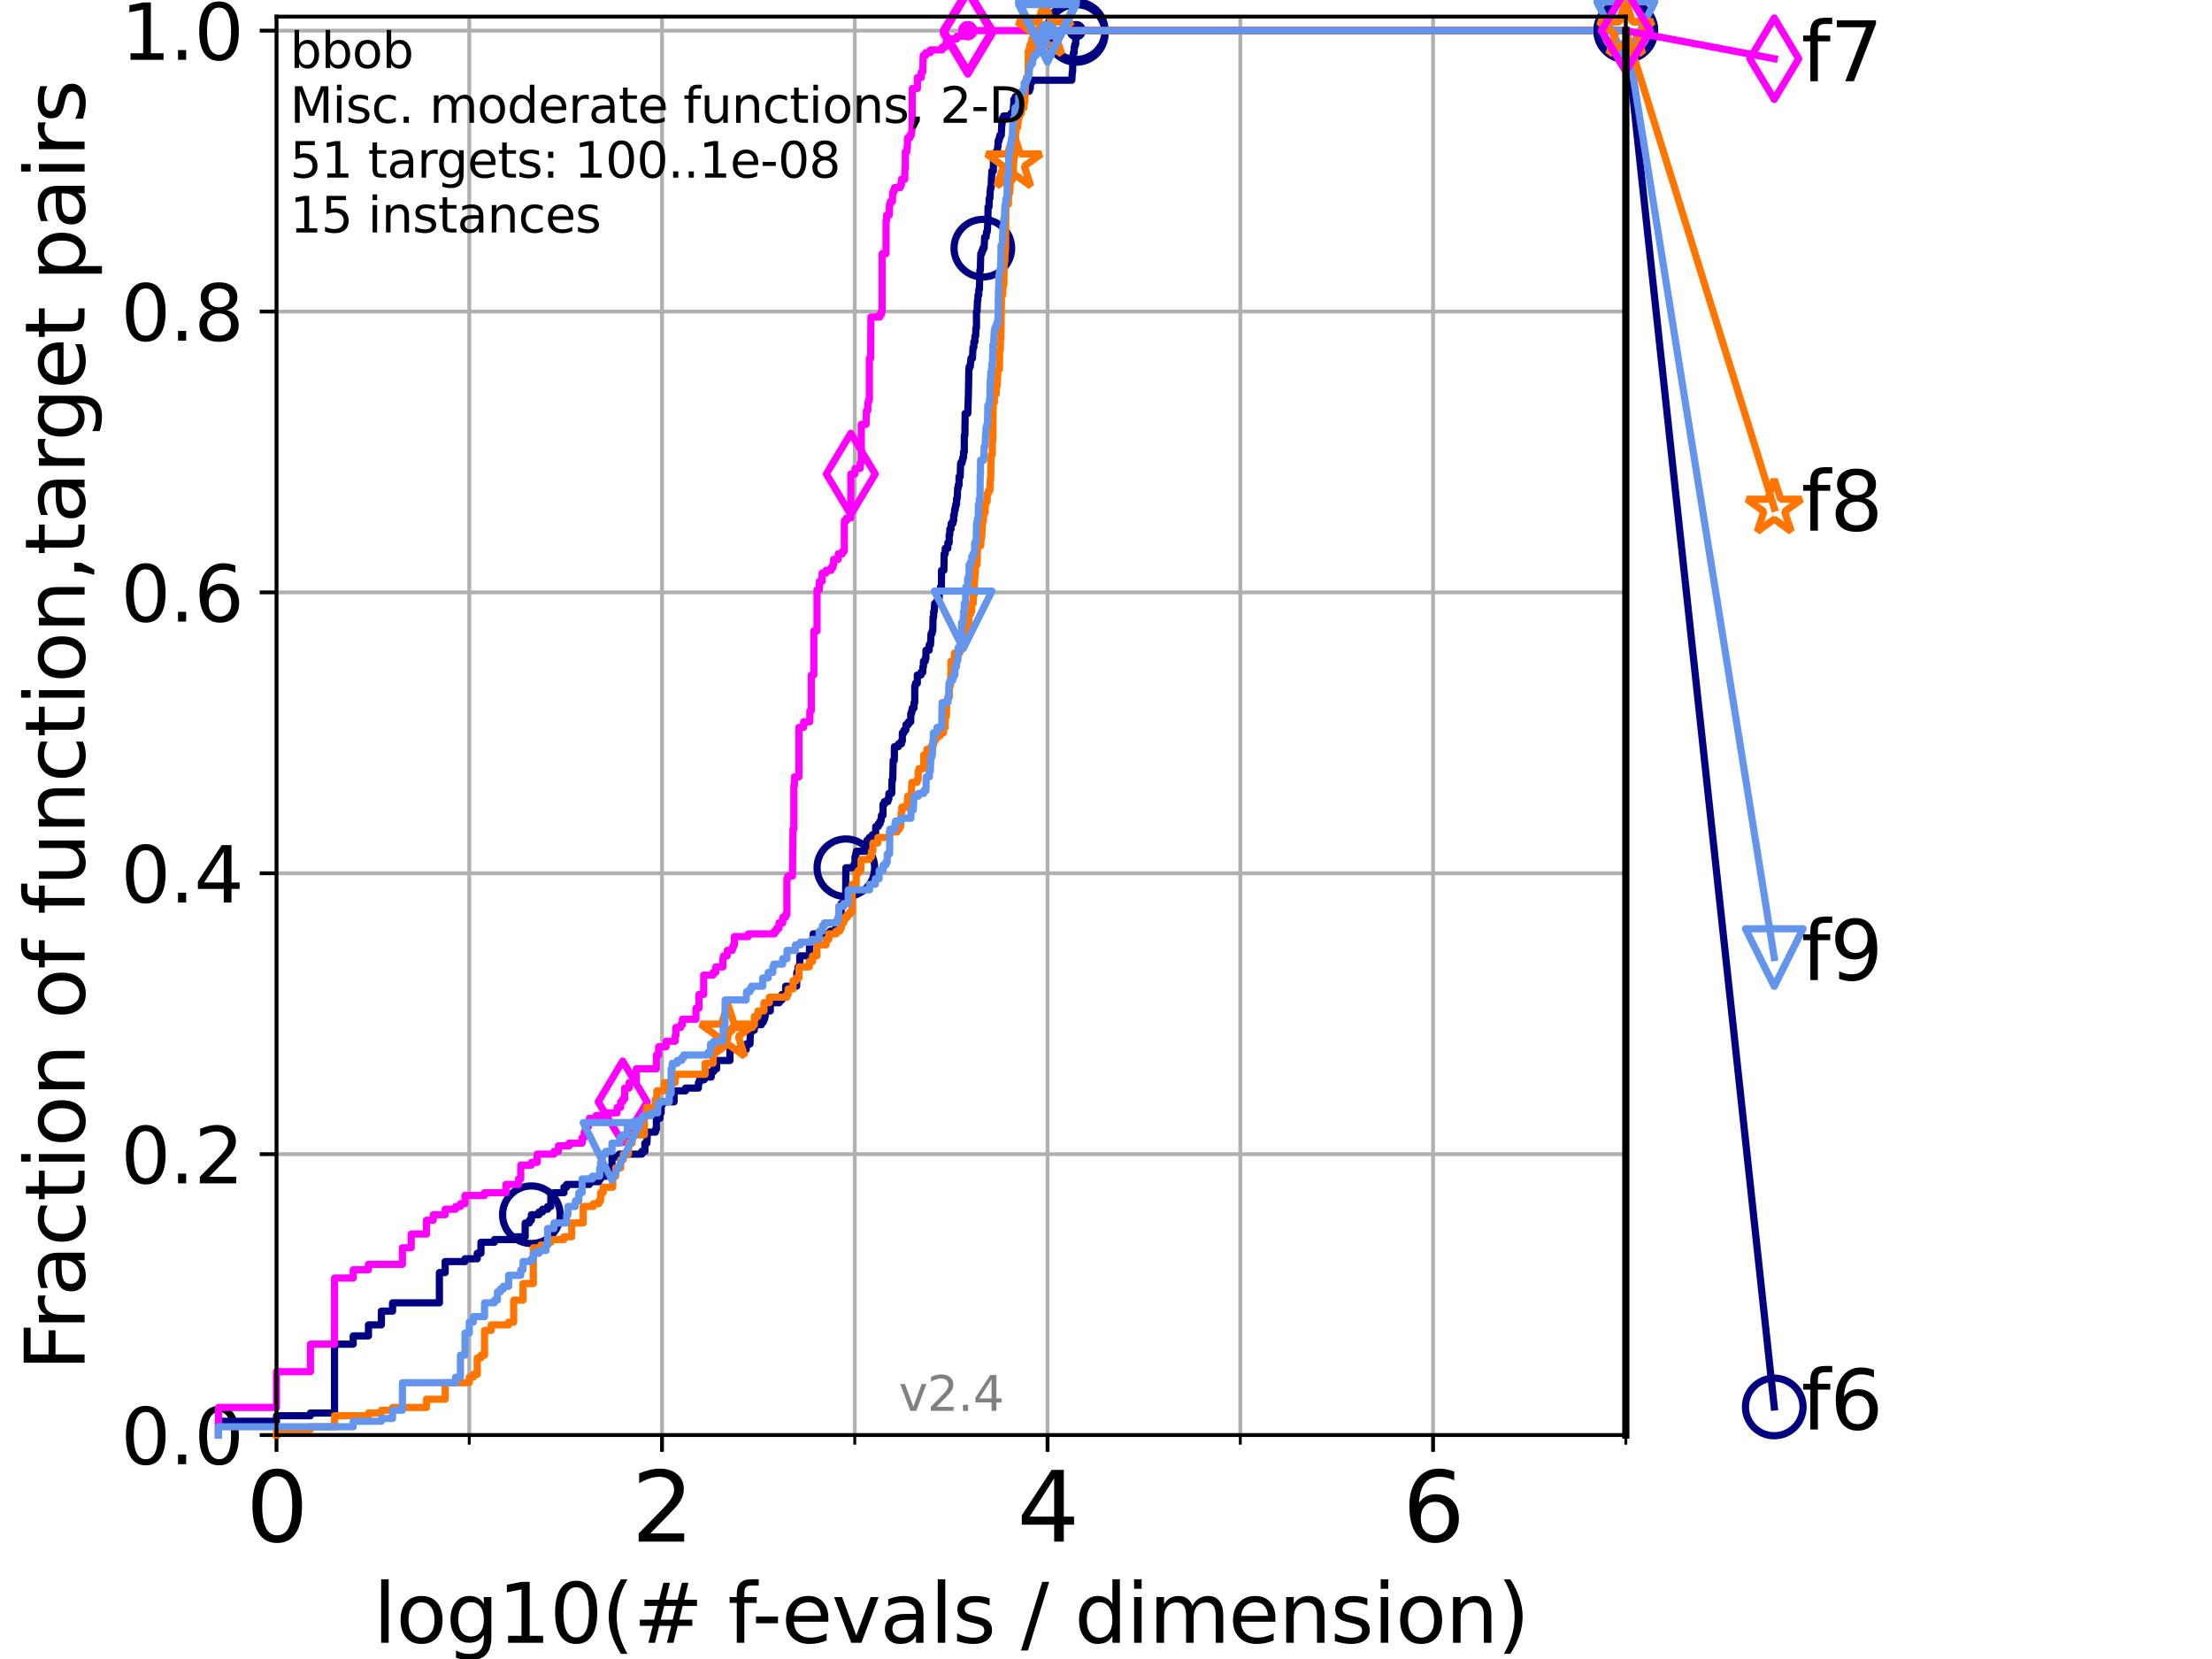 <?xml version="1.0" encoding="utf-8" standalone="no"?>
<!DOCTYPE svg PUBLIC "-//W3C//DTD SVG 1.1//EN"
  "http://www.w3.org/Graphics/SVG/1.1/DTD/svg11.dtd">
<svg height="345.6pt" version="1.1" viewBox="0 0 460.8 345.6" width="460.8pt" xmlns="http://www.w3.org/2000/svg" xmlns:xlink="http://www.w3.org/1999/xlink">
 <defs>
  <style type="text/css">*{stroke-linecap:butt;stroke-linejoin:round;}</style>
 </defs>
 <g id="figure_1">
  <g id="patch_1">
   <path d="M 0 345.6 
L 460.8 345.6 
L 460.8 0 
L 0 0 
z
" style="fill:#ffffff;"/>
  </g>
  <g id="axes_1">
   <g id="patch_2">
    <path d="M 57.6 298.944 
L 338.688 298.944 
L 338.688 3.456 
L 57.6 3.456 
z
" style="fill:#ffffff;"/>
   </g>
   <g id="matplotlib.axis_1">
    <g id="xtick_1">
     <g id="line2d_1">
      <path clip-path="url(#pf259cf72fc)" d="M 57.6 298.944 
L 57.6 3.456 
" style="fill:none;stroke:#b0b0b0;stroke-linecap:square;stroke-width:0.8;"/>
     </g>
     <g id="line2d_2">
      <defs>
       <path d="M 0 0 
L 0 3.5 
" id="m045e82ee6e" style="stroke:#000000;stroke-width:0.8;"/>
      </defs>
      <g>
       <use style="stroke:#000000;stroke-width:0.8;" x="57.6" xlink:href="#m045e82ee6e" y="298.944"/>
      </g>
     </g>
     <g id="text_1">
      <!-- 0 -->
      <g transform="translate(51.237 321.141)scale(0.2 -0.2)">
       <defs>
        <path d="M 2034 4250 
Q 1547 4250 1301 3770 
Q 1056 3291 1056 2328 
Q 1056 1369 1301 889 
Q 1547 409 2034 409 
Q 2525 409 2770 889 
Q 3016 1369 3016 2328 
Q 3016 3291 2770 3770 
Q 2525 4250 2034 4250 
z
M 2034 4750 
Q 2819 4750 3233 4129 
Q 3647 3509 3647 2328 
Q 3647 1150 3233 529 
Q 2819 -91 2034 -91 
Q 1250 -91 836 529 
Q 422 1150 422 2328 
Q 422 3509 836 4129 
Q 1250 4750 2034 4750 
z
" id="DejaVuSans-30" transform="scale(0.016)"/>
       </defs>
       <use xlink:href="#DejaVuSans-30"/>
      </g>
     </g>
    </g>
    <g id="xtick_2">
     <g id="line2d_3">
      <path clip-path="url(#pf259cf72fc)" d="M 137.911 298.944 
L 137.911 3.456 
" style="fill:none;stroke:#b0b0b0;stroke-linecap:square;stroke-width:0.8;"/>
     </g>
     <g id="line2d_4">
      <g>
       <use style="stroke:#000000;stroke-width:0.8;" x="137.911" xlink:href="#m045e82ee6e" y="298.944"/>
      </g>
     </g>
     <g id="text_2">
      <!-- 2 -->
      <g transform="translate(131.548 321.141)scale(0.2 -0.2)">
       <defs>
        <path d="M 1228 531 
L 3431 531 
L 3431 0 
L 469 0 
L 469 531 
Q 828 903 1448 1529 
Q 2069 2156 2228 2338 
Q 2531 2678 2651 2914 
Q 2772 3150 2772 3378 
Q 2772 3750 2511 3984 
Q 2250 4219 1831 4219 
Q 1534 4219 1204 4116 
Q 875 4013 500 3803 
L 500 4441 
Q 881 4594 1212 4672 
Q 1544 4750 1819 4750 
Q 2544 4750 2975 4387 
Q 3406 4025 3406 3419 
Q 3406 3131 3298 2873 
Q 3191 2616 2906 2266 
Q 2828 2175 2409 1742 
Q 1991 1309 1228 531 
z
" id="DejaVuSans-32" transform="scale(0.016)"/>
       </defs>
       <use xlink:href="#DejaVuSans-32"/>
      </g>
     </g>
    </g>
    <g id="xtick_3">
     <g id="line2d_5">
      <path clip-path="url(#pf259cf72fc)" d="M 218.222 298.944 
L 218.222 3.456 
" style="fill:none;stroke:#b0b0b0;stroke-linecap:square;stroke-width:0.8;"/>
     </g>
     <g id="line2d_6">
      <g>
       <use style="stroke:#000000;stroke-width:0.8;" x="218.222" xlink:href="#m045e82ee6e" y="298.944"/>
      </g>
     </g>
     <g id="text_3">
      <!-- 4 -->
      <g transform="translate(211.859 321.141)scale(0.2 -0.2)">
       <defs>
        <path d="M 2419 4116 
L 825 1625 
L 2419 1625 
L 2419 4116 
z
M 2253 4666 
L 3047 4666 
L 3047 1625 
L 3713 1625 
L 3713 1100 
L 3047 1100 
L 3047 0 
L 2419 0 
L 2419 1100 
L 313 1100 
L 313 1709 
L 2253 4666 
z
" id="DejaVuSans-34" transform="scale(0.016)"/>
       </defs>
       <use xlink:href="#DejaVuSans-34"/>
      </g>
     </g>
    </g>
    <g id="xtick_4">
     <g id="line2d_7">
      <path clip-path="url(#pf259cf72fc)" d="M 298.533 298.944 
L 298.533 3.456 
" style="fill:none;stroke:#b0b0b0;stroke-linecap:square;stroke-width:0.8;"/>
     </g>
     <g id="line2d_8">
      <g>
       <use style="stroke:#000000;stroke-width:0.8;" x="298.533" xlink:href="#m045e82ee6e" y="298.944"/>
      </g>
     </g>
     <g id="text_4">
      <!-- 6 -->
      <g transform="translate(292.17 321.141)scale(0.2 -0.2)">
       <defs>
        <path d="M 2113 2584 
Q 1688 2584 1439 2293 
Q 1191 2003 1191 1497 
Q 1191 994 1439 701 
Q 1688 409 2113 409 
Q 2538 409 2786 701 
Q 3034 994 3034 1497 
Q 3034 2003 2786 2293 
Q 2538 2584 2113 2584 
z
M 3366 4563 
L 3366 3988 
Q 3128 4100 2886 4159 
Q 2644 4219 2406 4219 
Q 1781 4219 1451 3797 
Q 1122 3375 1075 2522 
Q 1259 2794 1537 2939 
Q 1816 3084 2150 3084 
Q 2853 3084 3261 2657 
Q 3669 2231 3669 1497 
Q 3669 778 3244 343 
Q 2819 -91 2113 -91 
Q 1303 -91 875 529 
Q 447 1150 447 2328 
Q 447 3434 972 4092 
Q 1497 4750 2381 4750 
Q 2619 4750 2861 4703 
Q 3103 4656 3366 4563 
z
" id="DejaVuSans-36" transform="scale(0.016)"/>
       </defs>
       <use xlink:href="#DejaVuSans-36"/>
      </g>
     </g>
    </g>
    <g id="xtick_5">
     <g id="line2d_9">
      <path clip-path="url(#pf259cf72fc)" d="M 97.755 298.944 
L 97.755 3.456 
" style="fill:none;stroke:#b0b0b0;stroke-linecap:square;stroke-width:0.8;"/>
     </g>
     <g id="line2d_10">
      <defs>
       <path d="M 0 0 
L 0 2 
" id="m09d5ec7c32" style="stroke:#000000;stroke-width:0.6;"/>
      </defs>
      <g>
       <use style="stroke:#000000;stroke-width:0.6;" x="97.755" xlink:href="#m09d5ec7c32" y="298.944"/>
      </g>
     </g>
    </g>
    <g id="xtick_6">
     <g id="line2d_11">
      <path clip-path="url(#pf259cf72fc)" d="M 178.066 298.944 
L 178.066 3.456 
" style="fill:none;stroke:#b0b0b0;stroke-linecap:square;stroke-width:0.8;"/>
     </g>
     <g id="line2d_12">
      <g>
       <use style="stroke:#000000;stroke-width:0.6;" x="178.066" xlink:href="#m09d5ec7c32" y="298.944"/>
      </g>
     </g>
    </g>
    <g id="xtick_7">
     <g id="line2d_13">
      <path clip-path="url(#pf259cf72fc)" d="M 258.377 298.944 
L 258.377 3.456 
" style="fill:none;stroke:#b0b0b0;stroke-linecap:square;stroke-width:0.8;"/>
     </g>
     <g id="line2d_14">
      <g>
       <use style="stroke:#000000;stroke-width:0.6;" x="258.377" xlink:href="#m09d5ec7c32" y="298.944"/>
      </g>
     </g>
    </g>
    <g id="xtick_8">
     <g id="line2d_15">
      <path clip-path="url(#pf259cf72fc)" d="M 338.688 298.944 
L 338.688 3.456 
" style="fill:none;stroke:#b0b0b0;stroke-linecap:square;stroke-width:0.8;"/>
     </g>
     <g id="line2d_16">
      <g>
       <use style="stroke:#000000;stroke-width:0.6;" x="338.688" xlink:href="#m09d5ec7c32" y="298.944"/>
      </g>
     </g>
    </g>
    <g id="text_5">
     <!-- log10(# f-evals / dimension) -->
     <g transform="translate(77.764 342.218)scale(0.17 -0.17)">
      <defs>
       <path d="M 603 4863 
L 1178 4863 
L 1178 0 
L 603 0 
L 603 4863 
z
" id="DejaVuSans-6c" transform="scale(0.016)"/>
       <path d="M 1959 3097 
Q 1497 3097 1228 2736 
Q 959 2375 959 1747 
Q 959 1119 1226 758 
Q 1494 397 1959 397 
Q 2419 397 2687 759 
Q 2956 1122 2956 1747 
Q 2956 2369 2687 2733 
Q 2419 3097 1959 3097 
z
M 1959 3584 
Q 2709 3584 3137 3096 
Q 3566 2609 3566 1747 
Q 3566 888 3137 398 
Q 2709 -91 1959 -91 
Q 1206 -91 779 398 
Q 353 888 353 1747 
Q 353 2609 779 3096 
Q 1206 3584 1959 3584 
z
" id="DejaVuSans-6f" transform="scale(0.016)"/>
       <path d="M 2906 1791 
Q 2906 2416 2648 2759 
Q 2391 3103 1925 3103 
Q 1463 3103 1205 2759 
Q 947 2416 947 1791 
Q 947 1169 1205 825 
Q 1463 481 1925 481 
Q 2391 481 2648 825 
Q 2906 1169 2906 1791 
z
M 3481 434 
Q 3481 -459 3084 -895 
Q 2688 -1331 1869 -1331 
Q 1566 -1331 1297 -1286 
Q 1028 -1241 775 -1147 
L 775 -588 
Q 1028 -725 1275 -790 
Q 1522 -856 1778 -856 
Q 2344 -856 2625 -561 
Q 2906 -266 2906 331 
L 2906 616 
Q 2728 306 2450 153 
Q 2172 0 1784 0 
Q 1141 0 747 490 
Q 353 981 353 1791 
Q 353 2603 747 3093 
Q 1141 3584 1784 3584 
Q 2172 3584 2450 3431 
Q 2728 3278 2906 2969 
L 2906 3500 
L 3481 3500 
L 3481 434 
z
" id="DejaVuSans-67" transform="scale(0.016)"/>
       <path d="M 794 531 
L 1825 531 
L 1825 4091 
L 703 3866 
L 703 4441 
L 1819 4666 
L 2450 4666 
L 2450 531 
L 3481 531 
L 3481 0 
L 794 0 
L 794 531 
z
" id="DejaVuSans-31" transform="scale(0.016)"/>
       <path d="M 1984 4856 
Q 1566 4138 1362 3434 
Q 1159 2731 1159 2009 
Q 1159 1288 1364 580 
Q 1569 -128 1984 -844 
L 1484 -844 
Q 1016 -109 783 600 
Q 550 1309 550 2009 
Q 550 2706 781 3412 
Q 1013 4119 1484 4856 
L 1984 4856 
z
" id="DejaVuSans-28" transform="scale(0.016)"/>
       <path d="M 3272 2816 
L 2363 2816 
L 2100 1772 
L 3016 1772 
L 3272 2816 
z
M 2803 4594 
L 2478 3297 
L 3391 3297 
L 3719 4594 
L 4219 4594 
L 3897 3297 
L 4872 3297 
L 4872 2816 
L 3775 2816 
L 3519 1772 
L 4513 1772 
L 4513 1294 
L 3397 1294 
L 3072 0 
L 2572 0 
L 2894 1294 
L 1978 1294 
L 1656 0 
L 1153 0 
L 1478 1294 
L 494 1294 
L 494 1772 
L 1594 1772 
L 1856 2816 
L 850 2816 
L 850 3297 
L 1978 3297 
L 2297 4594 
L 2803 4594 
z
" id="DejaVuSans-23" transform="scale(0.016)"/>
       <path id="DejaVuSans-20" transform="scale(0.016)"/>
       <path d="M 2375 4863 
L 2375 4384 
L 1825 4384 
Q 1516 4384 1395 4259 
Q 1275 4134 1275 3809 
L 1275 3500 
L 2222 3500 
L 2222 3053 
L 1275 3053 
L 1275 0 
L 697 0 
L 697 3053 
L 147 3053 
L 147 3500 
L 697 3500 
L 697 3744 
Q 697 4328 969 4595 
Q 1241 4863 1831 4863 
L 2375 4863 
z
" id="DejaVuSans-66" transform="scale(0.016)"/>
       <path d="M 313 2009 
L 1997 2009 
L 1997 1497 
L 313 1497 
L 313 2009 
z
" id="DejaVuSans-2d" transform="scale(0.016)"/>
       <path d="M 3597 1894 
L 3597 1613 
L 953 1613 
Q 991 1019 1311 708 
Q 1631 397 2203 397 
Q 2534 397 2845 478 
Q 3156 559 3463 722 
L 3463 178 
Q 3153 47 2828 -22 
Q 2503 -91 2169 -91 
Q 1331 -91 842 396 
Q 353 884 353 1716 
Q 353 2575 817 3079 
Q 1281 3584 2069 3584 
Q 2775 3584 3186 3129 
Q 3597 2675 3597 1894 
z
M 3022 2063 
Q 3016 2534 2758 2815 
Q 2500 3097 2075 3097 
Q 1594 3097 1305 2825 
Q 1016 2553 972 2059 
L 3022 2063 
z
" id="DejaVuSans-65" transform="scale(0.016)"/>
       <path d="M 191 3500 
L 800 3500 
L 1894 563 
L 2988 3500 
L 3597 3500 
L 2284 0 
L 1503 0 
L 191 3500 
z
" id="DejaVuSans-76" transform="scale(0.016)"/>
       <path d="M 2194 1759 
Q 1497 1759 1228 1600 
Q 959 1441 959 1056 
Q 959 750 1161 570 
Q 1363 391 1709 391 
Q 2188 391 2477 730 
Q 2766 1069 2766 1631 
L 2766 1759 
L 2194 1759 
z
M 3341 1997 
L 3341 0 
L 2766 0 
L 2766 531 
Q 2569 213 2275 61 
Q 1981 -91 1556 -91 
Q 1019 -91 701 211 
Q 384 513 384 1019 
Q 384 1609 779 1909 
Q 1175 2209 1959 2209 
L 2766 2209 
L 2766 2266 
Q 2766 2663 2505 2880 
Q 2244 3097 1772 3097 
Q 1472 3097 1187 3025 
Q 903 2953 641 2809 
L 641 3341 
Q 956 3463 1253 3523 
Q 1550 3584 1831 3584 
Q 2591 3584 2966 3190 
Q 3341 2797 3341 1997 
z
" id="DejaVuSans-61" transform="scale(0.016)"/>
       <path d="M 2834 3397 
L 2834 2853 
Q 2591 2978 2328 3040 
Q 2066 3103 1784 3103 
Q 1356 3103 1142 2972 
Q 928 2841 928 2578 
Q 928 2378 1081 2264 
Q 1234 2150 1697 2047 
L 1894 2003 
Q 2506 1872 2764 1633 
Q 3022 1394 3022 966 
Q 3022 478 2636 193 
Q 2250 -91 1575 -91 
Q 1294 -91 989 -36 
Q 684 19 347 128 
L 347 722 
Q 666 556 975 473 
Q 1284 391 1588 391 
Q 1994 391 2212 530 
Q 2431 669 2431 922 
Q 2431 1156 2273 1281 
Q 2116 1406 1581 1522 
L 1381 1569 
Q 847 1681 609 1914 
Q 372 2147 372 2553 
Q 372 3047 722 3315 
Q 1072 3584 1716 3584 
Q 2034 3584 2315 3537 
Q 2597 3491 2834 3397 
z
" id="DejaVuSans-73" transform="scale(0.016)"/>
       <path d="M 1625 4666 
L 2156 4666 
L 531 -594 
L 0 -594 
L 1625 4666 
z
" id="DejaVuSans-2f" transform="scale(0.016)"/>
       <path d="M 2906 2969 
L 2906 4863 
L 3481 4863 
L 3481 0 
L 2906 0 
L 2906 525 
Q 2725 213 2448 61 
Q 2172 -91 1784 -91 
Q 1150 -91 751 415 
Q 353 922 353 1747 
Q 353 2572 751 3078 
Q 1150 3584 1784 3584 
Q 2172 3584 2448 3432 
Q 2725 3281 2906 2969 
z
M 947 1747 
Q 947 1113 1208 752 
Q 1469 391 1925 391 
Q 2381 391 2643 752 
Q 2906 1113 2906 1747 
Q 2906 2381 2643 2742 
Q 2381 3103 1925 3103 
Q 1469 3103 1208 2742 
Q 947 2381 947 1747 
z
" id="DejaVuSans-64" transform="scale(0.016)"/>
       <path d="M 603 3500 
L 1178 3500 
L 1178 0 
L 603 0 
L 603 3500 
z
M 603 4863 
L 1178 4863 
L 1178 4134 
L 603 4134 
L 603 4863 
z
" id="DejaVuSans-69" transform="scale(0.016)"/>
       <path d="M 3328 2828 
Q 3544 3216 3844 3400 
Q 4144 3584 4550 3584 
Q 5097 3584 5394 3201 
Q 5691 2819 5691 2113 
L 5691 0 
L 5113 0 
L 5113 2094 
Q 5113 2597 4934 2840 
Q 4756 3084 4391 3084 
Q 3944 3084 3684 2787 
Q 3425 2491 3425 1978 
L 3425 0 
L 2847 0 
L 2847 2094 
Q 2847 2600 2669 2842 
Q 2491 3084 2119 3084 
Q 1678 3084 1418 2786 
Q 1159 2488 1159 1978 
L 1159 0 
L 581 0 
L 581 3500 
L 1159 3500 
L 1159 2956 
Q 1356 3278 1631 3431 
Q 1906 3584 2284 3584 
Q 2666 3584 2933 3390 
Q 3200 3197 3328 2828 
z
" id="DejaVuSans-6d" transform="scale(0.016)"/>
       <path d="M 3513 2113 
L 3513 0 
L 2938 0 
L 2938 2094 
Q 2938 2591 2744 2837 
Q 2550 3084 2163 3084 
Q 1697 3084 1428 2787 
Q 1159 2491 1159 1978 
L 1159 0 
L 581 0 
L 581 3500 
L 1159 3500 
L 1159 2956 
Q 1366 3272 1645 3428 
Q 1925 3584 2291 3584 
Q 2894 3584 3203 3211 
Q 3513 2838 3513 2113 
z
" id="DejaVuSans-6e" transform="scale(0.016)"/>
       <path d="M 513 4856 
L 1013 4856 
Q 1481 4119 1714 3412 
Q 1947 2706 1947 2009 
Q 1947 1309 1714 600 
Q 1481 -109 1013 -844 
L 513 -844 
Q 928 -128 1133 580 
Q 1338 1288 1338 2009 
Q 1338 2731 1133 3434 
Q 928 4138 513 4856 
z
" id="DejaVuSans-29" transform="scale(0.016)"/>
      </defs>
      <use xlink:href="#DejaVuSans-6c"/>
      <use x="27.783" xlink:href="#DejaVuSans-6f"/>
      <use x="88.965" xlink:href="#DejaVuSans-67"/>
      <use x="152.441" xlink:href="#DejaVuSans-31"/>
      <use x="216.064" xlink:href="#DejaVuSans-30"/>
      <use x="279.688" xlink:href="#DejaVuSans-28"/>
      <use x="318.701" xlink:href="#DejaVuSans-23"/>
      <use x="402.49" xlink:href="#DejaVuSans-20"/>
      <use x="434.277" xlink:href="#DejaVuSans-66"/>
      <use x="463.982" xlink:href="#DejaVuSans-2d"/>
      <use x="500.066" xlink:href="#DejaVuSans-65"/>
      <use x="561.59" xlink:href="#DejaVuSans-76"/>
      <use x="620.77" xlink:href="#DejaVuSans-61"/>
      <use x="682.049" xlink:href="#DejaVuSans-6c"/>
      <use x="709.832" xlink:href="#DejaVuSans-73"/>
      <use x="761.932" xlink:href="#DejaVuSans-20"/>
      <use x="793.719" xlink:href="#DejaVuSans-2f"/>
      <use x="827.41" xlink:href="#DejaVuSans-20"/>
      <use x="859.197" xlink:href="#DejaVuSans-64"/>
      <use x="922.674" xlink:href="#DejaVuSans-69"/>
      <use x="950.457" xlink:href="#DejaVuSans-6d"/>
      <use x="1047.869" xlink:href="#DejaVuSans-65"/>
      <use x="1109.393" xlink:href="#DejaVuSans-6e"/>
      <use x="1172.771" xlink:href="#DejaVuSans-73"/>
      <use x="1224.871" xlink:href="#DejaVuSans-69"/>
      <use x="1252.654" xlink:href="#DejaVuSans-6f"/>
      <use x="1313.836" xlink:href="#DejaVuSans-6e"/>
      <use x="1377.215" xlink:href="#DejaVuSans-29"/>
     </g>
    </g>
   </g>
   <g id="matplotlib.axis_2">
    <g id="ytick_1">
     <g id="line2d_17">
      <path clip-path="url(#pf259cf72fc)" d="M 57.6 298.944 
L 338.688 298.944 
" style="fill:none;stroke:#b0b0b0;stroke-linecap:square;stroke-width:0.8;"/>
     </g>
     <g id="line2d_18">
      <defs>
       <path d="M 0 0 
L -3.5 0 
" id="m6662168b43" style="stroke:#000000;stroke-width:0.8;"/>
      </defs>
      <g>
       <use style="stroke:#000000;stroke-width:0.8;" x="57.6" xlink:href="#m6662168b43" y="298.944"/>
      </g>
     </g>
     <g id="text_6">
      <!-- 0.0 -->
      <g transform="translate(25.155 305.023)scale(0.16 -0.16)">
       <defs>
        <path d="M 684 794 
L 1344 794 
L 1344 0 
L 684 0 
L 684 794 
z
" id="DejaVuSans-2e" transform="scale(0.016)"/>
       </defs>
       <use xlink:href="#DejaVuSans-30"/>
       <use x="63.623" xlink:href="#DejaVuSans-2e"/>
       <use x="95.41" xlink:href="#DejaVuSans-30"/>
      </g>
     </g>
    </g>
    <g id="ytick_2">
     <g id="line2d_19">
      <path clip-path="url(#pf259cf72fc)" d="M 57.6 240.432 
L 338.688 240.432 
" style="fill:none;stroke:#b0b0b0;stroke-linecap:square;stroke-width:0.8;"/>
     </g>
     <g id="line2d_20">
      <g>
       <use style="stroke:#000000;stroke-width:0.8;" x="57.6" xlink:href="#m6662168b43" y="240.432"/>
      </g>
     </g>
     <g id="text_7">
      <!-- 0.2 -->
      <g transform="translate(25.155 246.51)scale(0.16 -0.16)">
       <use xlink:href="#DejaVuSans-30"/>
       <use x="63.623" xlink:href="#DejaVuSans-2e"/>
       <use x="95.41" xlink:href="#DejaVuSans-32"/>
      </g>
     </g>
    </g>
    <g id="ytick_3">
     <g id="line2d_21">
      <path clip-path="url(#pf259cf72fc)" d="M 57.6 181.919 
L 338.688 181.919 
" style="fill:none;stroke:#b0b0b0;stroke-linecap:square;stroke-width:0.8;"/>
     </g>
     <g id="line2d_22">
      <g>
       <use style="stroke:#000000;stroke-width:0.8;" x="57.6" xlink:href="#m6662168b43" y="181.919"/>
      </g>
     </g>
     <g id="text_8">
      <!-- 0.4 -->
      <g transform="translate(25.155 187.998)scale(0.16 -0.16)">
       <use xlink:href="#DejaVuSans-30"/>
       <use x="63.623" xlink:href="#DejaVuSans-2e"/>
       <use x="95.41" xlink:href="#DejaVuSans-34"/>
      </g>
     </g>
    </g>
    <g id="ytick_4">
     <g id="line2d_23">
      <path clip-path="url(#pf259cf72fc)" d="M 57.6 123.407 
L 338.688 123.407 
" style="fill:none;stroke:#b0b0b0;stroke-linecap:square;stroke-width:0.8;"/>
     </g>
     <g id="line2d_24">
      <g>
       <use style="stroke:#000000;stroke-width:0.8;" x="57.6" xlink:href="#m6662168b43" y="123.407"/>
      </g>
     </g>
     <g id="text_9">
      <!-- 0.6 -->
      <g transform="translate(25.155 129.485)scale(0.16 -0.16)">
       <use xlink:href="#DejaVuSans-30"/>
       <use x="63.623" xlink:href="#DejaVuSans-2e"/>
       <use x="95.41" xlink:href="#DejaVuSans-36"/>
      </g>
     </g>
    </g>
    <g id="ytick_5">
     <g id="line2d_25">
      <path clip-path="url(#pf259cf72fc)" d="M 57.6 64.894 
L 338.688 64.894 
" style="fill:none;stroke:#b0b0b0;stroke-linecap:square;stroke-width:0.8;"/>
     </g>
     <g id="line2d_26">
      <g>
       <use style="stroke:#000000;stroke-width:0.8;" x="57.6" xlink:href="#m6662168b43" y="64.894"/>
      </g>
     </g>
     <g id="text_10">
      <!-- 0.8 -->
      <g transform="translate(25.155 70.973)scale(0.16 -0.16)">
       <defs>
        <path d="M 2034 2216 
Q 1584 2216 1326 1975 
Q 1069 1734 1069 1313 
Q 1069 891 1326 650 
Q 1584 409 2034 409 
Q 2484 409 2743 651 
Q 3003 894 3003 1313 
Q 3003 1734 2745 1975 
Q 2488 2216 2034 2216 
z
M 1403 2484 
Q 997 2584 770 2862 
Q 544 3141 544 3541 
Q 544 4100 942 4425 
Q 1341 4750 2034 4750 
Q 2731 4750 3128 4425 
Q 3525 4100 3525 3541 
Q 3525 3141 3298 2862 
Q 3072 2584 2669 2484 
Q 3125 2378 3379 2068 
Q 3634 1759 3634 1313 
Q 3634 634 3220 271 
Q 2806 -91 2034 -91 
Q 1263 -91 848 271 
Q 434 634 434 1313 
Q 434 1759 690 2068 
Q 947 2378 1403 2484 
z
M 1172 3481 
Q 1172 3119 1398 2916 
Q 1625 2713 2034 2713 
Q 2441 2713 2670 2916 
Q 2900 3119 2900 3481 
Q 2900 3844 2670 4047 
Q 2441 4250 2034 4250 
Q 1625 4250 1398 4047 
Q 1172 3844 1172 3481 
z
" id="DejaVuSans-38" transform="scale(0.016)"/>
       </defs>
       <use xlink:href="#DejaVuSans-30"/>
       <use x="63.623" xlink:href="#DejaVuSans-2e"/>
       <use x="95.41" xlink:href="#DejaVuSans-38"/>
      </g>
     </g>
    </g>
    <g id="ytick_6">
     <g id="line2d_27">
      <path clip-path="url(#pf259cf72fc)" d="M 57.6 6.382 
L 338.688 6.382 
" style="fill:none;stroke:#b0b0b0;stroke-linecap:square;stroke-width:0.8;"/>
     </g>
     <g id="line2d_28">
      <g>
       <use style="stroke:#000000;stroke-width:0.8;" x="57.6" xlink:href="#m6662168b43" y="6.382"/>
      </g>
     </g>
     <g id="text_11">
      <!-- 1.0 -->
      <g transform="translate(25.155 12.46)scale(0.16 -0.16)">
       <use xlink:href="#DejaVuSans-31"/>
       <use x="63.623" xlink:href="#DejaVuSans-2e"/>
       <use x="95.41" xlink:href="#DejaVuSans-30"/>
      </g>
     </g>
    </g>
    <g id="text_12">
     <!-- Fraction of function,target pairs -->
     <g transform="translate(17.62 285.585)rotate(-90)scale(0.17 -0.17)">
      <defs>
       <path d="M 628 4666 
L 3309 4666 
L 3309 4134 
L 1259 4134 
L 1259 2759 
L 3109 2759 
L 3109 2228 
L 1259 2228 
L 1259 0 
L 628 0 
L 628 4666 
z
" id="DejaVuSans-46" transform="scale(0.016)"/>
       <path d="M 2631 2963 
Q 2534 3019 2420 3045 
Q 2306 3072 2169 3072 
Q 1681 3072 1420 2755 
Q 1159 2438 1159 1844 
L 1159 0 
L 581 0 
L 581 3500 
L 1159 3500 
L 1159 2956 
Q 1341 3275 1631 3429 
Q 1922 3584 2338 3584 
Q 2397 3584 2469 3576 
Q 2541 3569 2628 3553 
L 2631 2963 
z
" id="DejaVuSans-72" transform="scale(0.016)"/>
       <path d="M 3122 3366 
L 3122 2828 
Q 2878 2963 2633 3030 
Q 2388 3097 2138 3097 
Q 1578 3097 1268 2742 
Q 959 2388 959 1747 
Q 959 1106 1268 751 
Q 1578 397 2138 397 
Q 2388 397 2633 464 
Q 2878 531 3122 666 
L 3122 134 
Q 2881 22 2623 -34 
Q 2366 -91 2075 -91 
Q 1284 -91 818 406 
Q 353 903 353 1747 
Q 353 2603 823 3093 
Q 1294 3584 2113 3584 
Q 2378 3584 2631 3529 
Q 2884 3475 3122 3366 
z
" id="DejaVuSans-63" transform="scale(0.016)"/>
       <path d="M 1172 4494 
L 1172 3500 
L 2356 3500 
L 2356 3053 
L 1172 3053 
L 1172 1153 
Q 1172 725 1289 603 
Q 1406 481 1766 481 
L 2356 481 
L 2356 0 
L 1766 0 
Q 1100 0 847 248 
Q 594 497 594 1153 
L 594 3053 
L 172 3053 
L 172 3500 
L 594 3500 
L 594 4494 
L 1172 4494 
z
" id="DejaVuSans-74" transform="scale(0.016)"/>
       <path d="M 544 1381 
L 544 3500 
L 1119 3500 
L 1119 1403 
Q 1119 906 1312 657 
Q 1506 409 1894 409 
Q 2359 409 2629 706 
Q 2900 1003 2900 1516 
L 2900 3500 
L 3475 3500 
L 3475 0 
L 2900 0 
L 2900 538 
Q 2691 219 2414 64 
Q 2138 -91 1772 -91 
Q 1169 -91 856 284 
Q 544 659 544 1381 
z
M 1991 3584 
L 1991 3584 
z
" id="DejaVuSans-75" transform="scale(0.016)"/>
       <path d="M 750 794 
L 1409 794 
L 1409 256 
L 897 -744 
L 494 -744 
L 750 256 
L 750 794 
z
" id="DejaVuSans-2c" transform="scale(0.016)"/>
       <path d="M 1159 525 
L 1159 -1331 
L 581 -1331 
L 581 3500 
L 1159 3500 
L 1159 2969 
Q 1341 3281 1617 3432 
Q 1894 3584 2278 3584 
Q 2916 3584 3314 3078 
Q 3713 2572 3713 1747 
Q 3713 922 3314 415 
Q 2916 -91 2278 -91 
Q 1894 -91 1617 61 
Q 1341 213 1159 525 
z
M 3116 1747 
Q 3116 2381 2855 2742 
Q 2594 3103 2138 3103 
Q 1681 3103 1420 2742 
Q 1159 2381 1159 1747 
Q 1159 1113 1420 752 
Q 1681 391 2138 391 
Q 2594 391 2855 752 
Q 3116 1113 3116 1747 
z
" id="DejaVuSans-70" transform="scale(0.016)"/>
      </defs>
      <use xlink:href="#DejaVuSans-46"/>
      <use x="50.27" xlink:href="#DejaVuSans-72"/>
      <use x="91.383" xlink:href="#DejaVuSans-61"/>
      <use x="152.662" xlink:href="#DejaVuSans-63"/>
      <use x="207.643" xlink:href="#DejaVuSans-74"/>
      <use x="246.852" xlink:href="#DejaVuSans-69"/>
      <use x="274.635" xlink:href="#DejaVuSans-6f"/>
      <use x="335.816" xlink:href="#DejaVuSans-6e"/>
      <use x="399.195" xlink:href="#DejaVuSans-20"/>
      <use x="430.982" xlink:href="#DejaVuSans-6f"/>
      <use x="492.164" xlink:href="#DejaVuSans-66"/>
      <use x="527.369" xlink:href="#DejaVuSans-20"/>
      <use x="559.156" xlink:href="#DejaVuSans-66"/>
      <use x="594.361" xlink:href="#DejaVuSans-75"/>
      <use x="657.74" xlink:href="#DejaVuSans-6e"/>
      <use x="721.119" xlink:href="#DejaVuSans-63"/>
      <use x="776.1" xlink:href="#DejaVuSans-74"/>
      <use x="815.309" xlink:href="#DejaVuSans-69"/>
      <use x="843.092" xlink:href="#DejaVuSans-6f"/>
      <use x="904.273" xlink:href="#DejaVuSans-6e"/>
      <use x="967.652" xlink:href="#DejaVuSans-2c"/>
      <use x="999.439" xlink:href="#DejaVuSans-74"/>
      <use x="1038.648" xlink:href="#DejaVuSans-61"/>
      <use x="1099.928" xlink:href="#DejaVuSans-72"/>
      <use x="1139.291" xlink:href="#DejaVuSans-67"/>
      <use x="1202.768" xlink:href="#DejaVuSans-65"/>
      <use x="1264.291" xlink:href="#DejaVuSans-74"/>
      <use x="1303.5" xlink:href="#DejaVuSans-20"/>
      <use x="1335.287" xlink:href="#DejaVuSans-70"/>
      <use x="1398.764" xlink:href="#DejaVuSans-61"/>
      <use x="1460.043" xlink:href="#DejaVuSans-69"/>
      <use x="1487.826" xlink:href="#DejaVuSans-72"/>
      <use x="1528.939" xlink:href="#DejaVuSans-73"/>
     </g>
    </g>
   </g>
   <g id="line2d_29">
    <defs>
     <path d="M 0 1.5 
C 0.398 1.5 0.779 1.342 1.061 1.061 
C 1.342 0.779 1.5 0.398 1.5 0 
C 1.5 -0.398 1.342 -0.779 1.061 -1.061 
C 0.779 -1.342 0.398 -1.5 0 -1.5 
C -0.398 -1.5 -0.779 -1.342 -1.061 -1.061 
C -1.342 -0.779 -1.5 -0.398 -1.5 0 
C -1.5 0.398 -1.342 0.779 -1.061 1.061 
C -0.779 1.342 -0.398 1.5 0 1.5 
z
" id="m8c8f90b884" style="stroke:#000080;"/>
    </defs>
    <g>
     <use style="fill:#000080;stroke:#000080;" x="224.199" xlink:href="#m8c8f90b884" y="6.382"/>
     <use style="fill:#000080;stroke:#000080;" x="224.199" xlink:href="#m8c8f90b884" y="6.382"/>
    </g>
   </g>
   <g id="line2d_30">
    <path d="M 45.512 298.944 
L 45.512 296.076 
L 57.6 296.076 
L 57.6 294.928 
L 64.671 294.928 
L 64.671 294.355 
L 69.688 294.355 
L 69.688 280.013 
L 73.579 280.013 
L 73.579 278.293 
L 76.759 278.293 
L 76.759 275.998 
L 79.447 275.998 
L 79.447 273.13 
L 81.776 273.13 
L 81.776 271.409 
L 91.535 271.409 
L 91.535 265.099 
L 92.738 265.099 
L 92.738 262.804 
L 96.861 262.804 
L 96.861 262.23 
L 99.418 262.23 
L 99.418 261.083 
L 100.193 261.083 
L 100.193 258.788 
L 102.989 258.788 
L 102.989 258.215 
L 107.515 258.215 
L 107.515 257.641 
L 109.402 257.641 
L 109.402 254.773 
L 110.274 254.773 
L 110.274 254.199 
L 110.694 254.199 
L 110.694 253.052 
L 112.281 253.052 
L 112.281 252.478 
L 113.023 252.478 
L 113.023 251.905 
L 114.08 251.905 
L 114.08 251.331 
L 114.751 251.331 
L 114.751 249.036 
L 115.397 249.036 
L 115.397 248.463 
L 117.486 248.463 
L 117.486 247.315 
L 118.04 247.315 
L 118.04 246.742 
L 122.782 246.742 
L 122.782 246.168 
L 124.744 246.168 
L 124.744 245.594 
L 125.111 245.594 
L 125.111 245.021 
L 126.338 245.021 
L 126.338 243.873 
L 126.839 243.873 
L 126.839 243.3 
L 127.485 243.3 
L 127.485 241.005 
L 129.002 241.005 
L 129.002 240.432 
L 133.689 240.432 
L 133.689 239.858 
L 134.343 239.858 
L 134.343 238.137 
L 134.766 238.137 
L 134.87 235.842 
L 136.551 235.842 
L 136.551 235.269 
L 136.739 235.269 
L 136.739 232.974 
L 137.469 232.974 
L 137.469 231.827 
L 137.736 231.827 
L 137.736 230.106 
L 137.998 230.106 
L 137.998 229.532 
L 140.424 229.532 
L 140.424 227.238 
L 142.818 227.238 
L 142.818 226.664 
L 145.497 226.664 
L 145.497 225.517 
L 145.722 225.517 
L 145.722 224.943 
L 146.697 224.943 
L 146.697 224.369 
L 148.161 224.369 
L 148.161 223.222 
L 148.686 223.222 
L 148.686 222.648 
L 149.287 222.648 
L 149.287 220.927 
L 152.053 220.927 
L 152.053 218.633 
L 155.457 218.633 
L 155.457 217.485 
L 156.236 217.485 
L 156.297 215.191 
L 156.449 215.191 
L 156.449 214.617 
L 157.128 214.617 
L 157.128 213.47 
L 158.626 213.47 
L 158.626 212.896 
L 159.02 212.896 
L 159.02 212.323 
L 159.278 212.323 
L 159.278 211.749 
L 159.406 211.749 
L 159.406 210.602 
L 160.466 210.602 
L 160.466 208.881 
L 162.346 208.881 
L 162.346 208.307 
L 162.896 208.307 
L 162.896 207.16 
L 163.67 207.16 
L 163.67 205.439 
L 165.961 205.439 
L 165.996 202.571 
L 166.238 202.571 
L 166.238 201.423 
L 166.595 201.423 
L 166.612 199.129 
L 168.612 199.129 
L 168.657 196.26 
L 169.403 196.26 
L 169.403 194.539 
L 172.968 194.539 
L 172.968 193.966 
L 174.131 193.966 
L 174.131 192.818 
L 174.273 192.818 
L 174.273 192.245 
L 174.531 192.245 
L 174.531 191.671 
L 174.743 191.671 
L 174.743 191.097 
L 175.088 191.097 
L 175.088 189.95 
L 175.232 189.95 
L 175.232 188.229 
L 176.141 188.229 
L 176.209 180.772 
L 177.812 180.772 
L 177.812 180.198 
L 178.11 180.198 
L 178.11 178.477 
L 178.266 178.477 
L 178.266 177.903 
L 178.386 177.903 
L 178.386 177.33 
L 180.328 177.33 
L 180.328 175.609 
L 180.617 175.609 
L 180.617 175.035 
L 181.107 175.035 
L 181.107 174.462 
L 181.719 174.462 
L 181.719 173.888 
L 182.392 173.888 
L 182.439 172.167 
L 182.974 172.167 
L 182.974 171.593 
L 183.332 171.593 
L 183.332 171.02 
L 183.537 171.02 
L 183.614 169.872 
L 183.94 169.872 
L 183.94 167.578 
L 184.218 167.578 
L 184.218 167.004 
L 184.962 167.004 
L 184.962 166.43 
L 185.172 166.43 
L 185.172 165.283 
L 185.76 165.283 
L 185.832 162.415 
L 185.972 162.415 
L 186.066 158.399 
L 186.301 158.399 
L 186.328 155.531 
L 187.171 155.531 
L 187.171 154.957 
L 187.776 154.957 
L 187.776 154.384 
L 187.974 154.384 
L 187.974 152.663 
L 188.331 152.663 
L 188.331 152.089 
L 188.71 152.089 
L 188.733 150.942 
L 189.246 150.942 
L 189.246 150.368 
L 189.726 150.368 
L 189.726 148.647 
L 189.917 148.647 
L 189.917 148.074 
L 190.045 148.074 
L 190.045 147.5 
L 190.41 147.5 
L 190.41 146.353 
L 190.555 146.353 
L 190.555 142.911 
L 190.708 142.911 
L 190.708 142.337 
L 191.092 142.337 
L 191.092 140.616 
L 191.872 140.616 
L 191.872 140.042 
L 192.235 140.042 
L 192.259 138.895 
L 192.37 138.895 
L 192.37 137.748 
L 192.739 137.748 
L 192.739 137.174 
L 192.889 137.174 
L 192.889 135.453 
L 193.572 135.453 
L 193.572 134.306 
L 193.846 134.306 
L 193.955 132.011 
L 194.164 132.011 
L 194.164 131.438 
L 194.312 131.438 
L 194.377 128.569 
L 194.497 128.569 
L 194.497 127.422 
L 194.609 127.422 
L 194.713 125.701 
L 195.177 125.701 
L 195.177 125.128 
L 195.388 125.128 
L 195.388 124.554 
L 195.644 124.554 
L 195.682 122.833 
L 195.935 122.833 
L 195.935 122.259 
L 196.112 122.259 
L 196.137 118.817 
L 196.625 118.817 
L 196.688 115.375 
L 196.909 115.375 
L 196.909 114.228 
L 197.445 114.228 
L 197.445 113.081 
L 197.732 113.081 
L 197.732 111.36 
L 197.865 111.36 
L 197.865 110.213 
L 198.123 110.213 
L 198.126 109.065 
L 198.497 109.065 
L 198.497 108.492 
L 198.656 108.492 
L 198.656 107.344 
L 198.776 107.344 
L 198.869 106.197 
L 198.988 106.197 
L 198.988 105.623 
L 199.105 105.623 
L 199.105 105.05 
L 199.269 105.05 
L 199.269 103.902 
L 199.403 103.902 
L 199.508 101.608 
L 199.627 101.608 
L 199.627 101.034 
L 199.789 101.034 
L 199.789 99.313 
L 200.025 99.313 
L 200.119 96.445 
L 200.417 96.445 
L 200.417 95.871 
L 200.566 95.871 
L 200.566 95.298 
L 200.726 95.298 
L 200.726 94.15 
L 200.88 94.15 
L 200.88 90.708 
L 201.002 90.708 
L 201.063 86.119 
L 201.612 86.119 
L 201.718 82.677 
L 201.727 82.677 
L 201.832 76.941 
L 201.899 76.941 
L 201.899 76.367 
L 202.129 76.367 
L 202.199 75.22 
L 202.264 75.22 
L 202.264 74.646 
L 202.585 74.646 
L 202.688 72.352 
L 202.87 72.352 
L 202.87 71.204 
L 203.087 71.204 
L 203.087 70.057 
L 203.244 70.057 
L 203.3 68.336 
L 203.416 68.336 
L 203.416 64.894 
L 203.536 64.894 
L 203.629 62.599 
L 203.705 62.599 
L 203.743 61.452 
L 203.902 61.452 
L 203.902 60.305 
L 204.025 60.305 
L 204.127 56.289 
L 204.217 56.289 
L 204.314 52.847 
L 204.518 52.847 
L 204.518 52.274 
L 204.742 52.274 
L 204.742 51.7 
L 205.006 51.7 
L 205.116 49.406 
L 205.425 49.406 
L 205.529 48.258 
L 205.669 48.258 
L 205.769 46.537 
L 205.792 46.537 
L 205.829 43.095 
L 206.036 43.095 
L 206.066 41.374 
L 206.2 41.374 
L 206.276 39.653 
L 206.338 39.653 
L 206.338 39.08 
L 206.476 39.08 
L 206.546 36.785 
L 206.597 36.785 
L 206.62 35.638 
L 206.933 35.638 
L 206.953 33.343 
L 207.082 33.343 
L 207.082 32.77 
L 207.198 32.77 
L 207.198 32.196 
L 207.476 32.196 
L 207.476 31.622 
L 207.759 31.622 
L 207.84 30.475 
L 207.924 30.475 
L 207.924 29.328 
L 208.137 29.328 
L 208.137 28.754 
L 208.281 28.754 
L 208.281 28.18 
L 208.583 28.18 
L 208.687 25.886 
L 208.761 25.886 
L 208.761 24.738 
L 209.063 24.738 
L 209.063 24.165 
L 210.614 24.165 
L 210.614 23.591 
L 211.04 23.591 
L 211.145 21.87 
L 211.197 21.87 
L 211.197 20.723 
L 211.508 20.723 
L 211.508 20.149 
L 212.714 20.149 
L 212.714 19.576 
L 213.14 19.576 
L 213.14 19.002 
L 214.427 19.002 
L 214.427 18.428 
L 214.635 18.428 
L 214.635 17.281 
L 214.886 17.281 
L 214.886 16.707 
L 223.275 16.707 
L 223.379 14.986 
L 223.442 14.986 
L 223.495 11.544 
L 223.605 11.544 
L 223.605 10.971 
L 223.775 10.971 
L 223.775 9.824 
L 223.901 9.824 
L 223.901 9.25 
L 224.085 9.25 
L 224.126 6.955 
L 224.199 6.955 
L 224.199 6.382 
L 338.688 6.382 
L 338.688 6.382 
" style="fill:none;stroke:#000080;stroke-linecap:square;stroke-width:1.5;"/>
   </g>
   <g id="line2d_31">
    <defs>
     <path d="M 0 6 
C 1.591 6 3.117 5.368 4.243 4.243 
C 5.368 3.117 6 1.591 6 0 
C 6 -1.591 5.368 -3.117 4.243 -4.243 
C 3.117 -5.368 1.591 -6 0 -6 
C -1.591 -6 -3.117 -5.368 -4.243 -4.243 
C -5.368 -3.117 -6 -1.591 -6 0 
C -6 1.591 -5.368 3.117 -4.243 4.243 
C -3.117 5.368 -1.591 6 0 6 
z
" id="m12b4269631" style="stroke:#000080;stroke-width:1.5;"/>
    </defs>
    <g>
     <use style="fill-opacity:0;stroke:#000080;stroke-width:1.5;" x="110.694" xlink:href="#m12b4269631" y="253.052"/>
     <use style="fill-opacity:0;stroke:#000080;stroke-width:1.5;" x="176.209" xlink:href="#m12b4269631" y="180.772"/>
     <use style="fill-opacity:0;stroke:#000080;stroke-width:1.5;" x="204.742" xlink:href="#m12b4269631" y="51.7"/>
     <use style="fill-opacity:0;stroke:#000080;stroke-width:1.5;" x="224.199" xlink:href="#m12b4269631" y="6.955"/>
     <use style="fill-opacity:0;stroke:#000080;stroke-width:1.5;" x="224.199" xlink:href="#m12b4269631" y="6.382"/>
     <use style="fill-opacity:0;stroke:#000080;stroke-width:1.5;" x="338.688" xlink:href="#m12b4269631" y="6.382"/>
    </g>
   </g>
   <g id="line2d_32">
    <path style="fill:none;stroke:#000080;stroke-linecap:square;stroke-width:1.5;"/>
    <g/>
   </g>
   <g id="line2d_33">
    <defs>
     <path d="M 0 1.5 
C 0.398 1.5 0.779 1.342 1.061 1.061 
C 1.342 0.779 1.5 0.398 1.5 0 
C 1.5 -0.398 1.342 -0.779 1.061 -1.061 
C 0.779 -1.342 0.398 -1.5 0 -1.5 
C -0.398 -1.5 -0.779 -1.342 -1.061 -1.061 
C -1.342 -0.779 -1.5 -0.398 -1.5 0 
C -1.5 0.398 -1.342 0.779 -1.061 1.061 
C -0.779 1.342 -0.398 1.5 0 1.5 
z
" id="m97d29385c4" style="stroke:#ff00ff;"/>
    </defs>
    <g>
     <use style="fill:#ff00ff;stroke:#ff00ff;" x="201.616" xlink:href="#m97d29385c4" y="6.382"/>
     <use style="fill:#ff00ff;stroke:#ff00ff;" x="201.616" xlink:href="#m97d29385c4" y="6.382"/>
    </g>
   </g>
   <g id="line2d_34">
    <path d="M 45.512 298.944 
L 45.512 293.207 
L 57.6 293.207 
L 57.6 285.75 
L 64.671 285.75 
L 64.671 280.013 
L 69.688 280.013 
L 69.688 266.246 
L 73.579 266.246 
L 73.579 264.525 
L 76.759 264.525 
L 76.759 263.378 
L 83.83 263.378 
L 83.83 259.936 
L 85.667 259.936 
L 85.667 257.067 
L 88.847 257.067 
L 88.847 254.199 
L 90.243 254.199 
L 90.243 253.052 
L 92.738 253.052 
L 92.738 251.905 
L 94.921 251.905 
L 94.921 251.331 
L 95.918 251.331 
L 95.918 250.757 
L 96.861 250.757 
L 96.861 249.036 
L 100.935 249.036 
L 100.935 248.463 
L 105.398 248.463 
L 105.398 246.742 
L 108.006 246.742 
L 108.006 245.594 
L 108.484 245.594 
L 108.484 242.726 
L 110.694 242.726 
L 110.694 242.152 
L 111.897 242.152 
L 111.897 240.432 
L 115.397 240.432 
L 115.397 239.858 
L 116.323 239.858 
L 116.323 238.711 
L 118.577 238.711 
L 118.577 238.137 
L 121.265 238.137 
L 121.265 236.99 
L 121.712 236.99 
L 121.712 235.842 
L 121.931 235.842 
L 121.931 235.269 
L 122.148 235.269 
L 122.148 234.695 
L 122.573 234.695 
L 122.573 233.548 
L 122.782 233.548 
L 122.782 232.974 
L 124.178 232.974 
L 124.178 232.4 
L 126.507 232.4 
L 126.507 231.827 
L 128.561 231.827 
L 128.561 230.679 
L 129.291 230.679 
L 129.291 229.532 
L 129.714 229.532 
L 129.714 228.958 
L 130.128 228.958 
L 130.128 226.664 
L 131.056 226.664 
L 131.056 225.517 
L 132.542 225.517 
L 132.542 222.648 
L 136.739 222.648 
L 136.739 219.78 
L 137.199 219.78 
L 137.199 218.059 
L 138.762 218.059 
L 138.762 216.912 
L 140.649 216.912 
L 140.649 215.765 
L 140.797 215.765 
L 140.797 214.044 
L 141.802 214.044 
L 141.802 213.47 
L 142.148 213.47 
L 142.148 212.323 
L 144.982 212.323 
L 144.982 210.028 
L 145.61 210.028 
L 145.61 207.16 
L 146.591 207.16 
L 146.591 203.144 
L 148.545 203.144 
L 148.545 202.571 
L 149.104 202.571 
L 149.104 201.423 
L 150.599 201.423 
L 150.599 199.702 
L 150.725 199.702 
L 150.725 199.129 
L 151.502 199.129 
L 151.502 197.981 
L 152.55 197.981 
L 152.55 197.408 
L 152.774 197.408 
L 152.774 196.834 
L 152.996 196.834 
L 152.996 195.113 
L 155.898 195.113 
L 155.898 194.539 
L 161.329 194.539 
L 161.329 193.966 
L 161.779 193.966 
L 161.779 193.392 
L 162.282 193.392 
L 162.282 192.245 
L 163.062 192.245 
L 163.062 191.097 
L 163.65 191.097 
L 163.65 190.524 
L 163.926 190.524 
L 163.926 183.066 
L 164.102 183.066 
L 164.102 182.493 
L 165.084 182.493 
L 165.194 172.741 
L 165.375 172.741 
L 165.375 163.562 
L 165.501 163.562 
L 165.501 161.841 
L 166.426 161.841 
L 166.426 151.516 
L 167.417 151.516 
L 167.417 150.368 
L 168.686 150.368 
L 168.716 148.074 
L 169.012 148.074 
L 169.012 140.616 
L 169.532 140.616 
L 169.532 131.438 
L 170.201 131.438 
L 170.201 122.833 
L 170.687 122.833 
L 170.687 121.112 
L 171.264 121.112 
L 171.264 119.391 
L 172.069 119.391 
L 172.069 118.817 
L 173.131 118.817 
L 173.131 118.244 
L 173.486 118.244 
L 173.486 117.67 
L 173.666 117.67 
L 173.666 116.523 
L 174.616 116.523 
L 174.616 115.375 
L 175.497 115.375 
L 175.497 114.802 
L 175.886 114.802 
L 175.886 108.492 
L 176.325 108.492 
L 176.325 107.918 
L 177.236 107.918 
L 177.236 98.74 
L 178.11 98.74 
L 178.11 97.592 
L 179.189 97.592 
L 179.189 96.445 
L 179.417 96.445 
L 179.417 88.414 
L 180.412 88.414 
L 180.481 85.546 
L 180.789 85.546 
L 180.789 83.825 
L 180.945 83.825 
L 180.945 83.251 
L 181.107 83.251 
L 181.107 74.646 
L 181.376 74.646 
L 181.427 66.041 
L 183.281 66.041 
L 183.281 65.468 
L 183.614 65.468 
L 183.614 64.894 
L 183.759 64.894 
L 183.759 52.847 
L 184.576 52.847 
L 184.576 45.964 
L 184.69 45.964 
L 184.69 44.816 
L 185.242 44.816 
L 185.299 42.522 
L 185.505 42.522 
L 185.505 41.948 
L 185.916 41.948 
L 185.96 40.227 
L 186.126 40.227 
L 186.126 39.653 
L 186.361 39.653 
L 186.361 39.08 
L 187.544 39.08 
L 187.544 38.506 
L 187.786 38.506 
L 187.786 37.359 
L 188.471 37.359 
L 188.524 35.064 
L 188.591 35.064 
L 188.596 31.622 
L 188.912 31.622 
L 188.992 30.475 
L 189.038 30.475 
L 189.038 28.754 
L 189.519 28.754 
L 189.519 28.18 
L 189.855 28.18 
L 189.944 27.033 
L 190.001 27.033 
L 190.054 18.428 
L 191.121 18.428 
L 191.121 16.134 
L 191.927 16.134 
L 191.927 14.986 
L 192.228 14.986 
L 192.32 11.544 
L 192.851 11.544 
L 192.851 10.971 
L 193.81 10.971 
L 193.81 10.397 
L 196.26 10.397 
L 196.26 9.824 
L 196.923 9.824 
L 196.923 9.25 
L 197.123 9.25 
L 197.123 8.676 
L 197.619 8.676 
L 197.619 8.103 
L 199.341 8.103 
L 199.341 7.529 
L 201.435 7.529 
L 201.435 6.955 
L 201.616 6.955 
L 201.616 6.382 
L 338.688 6.382 
L 338.688 6.382 
" style="fill:none;stroke:#ff00ff;stroke-linecap:square;stroke-width:1.5;"/>
   </g>
   <g id="line2d_35">
    <defs>
     <path d="M 0 8.485 
L 5.091 0 
L 0 -8.485 
L -5.091 0 
z
" id="m2b4d64b563" style="stroke:#ff00ff;stroke-linejoin:miter;stroke-width:1.5;"/>
    </defs>
    <g>
     <use style="fill-opacity:0;stroke:#ff00ff;stroke-linejoin:miter;stroke-width:1.5;" x="129.714" xlink:href="#m2b4d64b563" y="229.532"/>
     <use style="fill-opacity:0;stroke:#ff00ff;stroke-linejoin:miter;stroke-width:1.5;" x="177.236" xlink:href="#m2b4d64b563" y="98.74"/>
     <use style="fill-opacity:0;stroke:#ff00ff;stroke-linejoin:miter;stroke-width:1.5;" x="201.616" xlink:href="#m2b4d64b563" y="6.955"/>
     <use style="fill-opacity:0;stroke:#ff00ff;stroke-linejoin:miter;stroke-width:1.5;" x="201.616" xlink:href="#m2b4d64b563" y="6.382"/>
     <use style="fill-opacity:0;stroke:#ff00ff;stroke-linejoin:miter;stroke-width:1.5;" x="201.616" xlink:href="#m2b4d64b563" y="6.382"/>
     <use style="fill-opacity:0;stroke:#ff00ff;stroke-linejoin:miter;stroke-width:1.5;" x="338.688" xlink:href="#m2b4d64b563" y="6.382"/>
    </g>
   </g>
   <g id="line2d_36">
    <path style="fill:none;stroke:#ff00ff;stroke-linecap:square;stroke-width:1.5;"/>
    <g/>
   </g>
   <g id="line2d_37">
    <defs>
     <path d="M 0 1.5 
C 0.398 1.5 0.779 1.342 1.061 1.061 
C 1.342 0.779 1.5 0.398 1.5 0 
C 1.5 -0.398 1.342 -0.779 1.061 -1.061 
C 0.779 -1.342 0.398 -1.5 0 -1.5 
C -0.398 -1.5 -0.779 -1.342 -1.061 -1.061 
C -1.342 -0.779 -1.5 -0.398 -1.5 0 
C -1.5 0.398 -1.342 0.779 -1.061 1.061 
C -0.779 1.342 -0.398 1.5 0 1.5 
z
" id="mc83a8ddbf7" style="stroke:#ff7500;"/>
    </defs>
    <g>
     <use style="fill:#ff7500;stroke:#ff7500;" x="217.615" xlink:href="#mc83a8ddbf7" y="6.382"/>
     <use style="fill:#ff7500;stroke:#ff7500;" x="217.615" xlink:href="#mc83a8ddbf7" y="6.382"/>
    </g>
   </g>
   <g id="line2d_38">
    <path d="M 57.6 298.944 
L 57.6 297.797 
L 64.671 297.797 
L 64.671 297.223 
L 69.688 297.223 
L 69.688 294.928 
L 76.759 294.928 
L 76.759 294.355 
L 79.447 294.355 
L 79.447 293.781 
L 81.776 293.781 
L 81.776 293.207 
L 88.847 293.207 
L 88.847 291.487 
L 92.738 291.487 
L 92.738 288.045 
L 97.755 288.045 
L 97.755 286.897 
L 98.606 286.897 
L 98.606 286.324 
L 99.418 286.324 
L 99.418 282.882 
L 100.193 282.882 
L 100.193 282.308 
L 100.935 282.308 
L 100.935 277.145 
L 102.331 277.145 
L 102.331 275.998 
L 105.952 275.998 
L 105.952 275.424 
L 107.009 275.424 
L 107.009 270.835 
L 108.949 270.835 
L 108.949 267.393 
L 111.105 267.393 
L 111.105 259.936 
L 112.656 259.936 
L 112.656 259.362 
L 114.08 259.362 
L 114.08 258.788 
L 114.751 258.788 
L 114.751 258.215 
L 117.486 258.215 
L 117.486 257.641 
L 119.097 257.641 
L 119.097 254.773 
L 121.49 254.773 
L 121.49 251.331 
L 123.594 251.331 
L 123.594 250.757 
L 124.744 250.757 
L 124.744 250.184 
L 125.111 250.184 
L 125.111 248.463 
L 125.648 248.463 
L 125.648 247.315 
L 127.643 247.315 
L 127.643 245.021 
L 128.26 245.021 
L 128.26 243.3 
L 129.291 243.3 
L 129.291 241.579 
L 129.853 241.579 
L 129.853 240.432 
L 130.927 240.432 
L 130.927 238.137 
L 131.691 238.137 
L 131.691 236.416 
L 134.236 236.416 
L 134.236 232.4 
L 134.661 232.4 
L 134.661 230.679 
L 136.551 230.679 
L 136.551 228.958 
L 136.832 228.958 
L 136.832 227.238 
L 138.426 227.238 
L 138.426 225.517 
L 140.649 225.517 
L 140.649 223.796 
L 146.906 223.796 
L 146.906 221.501 
L 148.545 221.501 
L 148.592 218.633 
L 150.086 218.633 
L 150.129 216.338 
L 151.621 216.338 
L 151.621 215.191 
L 152.014 215.191 
L 152.014 214.617 
L 152.55 214.617 
L 152.55 214.044 
L 156.747 214.044 
L 156.747 213.47 
L 157.157 213.47 
L 157.157 211.749 
L 157.893 211.749 
L 157.893 210.602 
L 159.15 210.602 
L 159.15 208.881 
L 160.274 208.881 
L 160.274 207.733 
L 163.926 207.733 
L 163.926 207.16 
L 164.199 207.16 
L 164.199 206.012 
L 165.212 206.012 
L 165.212 204.291 
L 165.873 204.291 
L 165.873 203.718 
L 166.443 203.718 
L 166.443 201.423 
L 168.582 201.423 
L 168.582 200.276 
L 169.259 200.276 
L 169.259 199.129 
L 170.174 199.129 
L 170.174 196.834 
L 172.081 196.834 
L 172.081 195.687 
L 172.661 195.687 
L 172.661 194.539 
L 174.175 194.539 
L 174.175 193.966 
L 174.942 193.966 
L 174.942 193.392 
L 175.273 193.392 
L 175.273 192.245 
L 175.777 192.245 
L 175.777 191.671 
L 175.975 191.671 
L 175.975 191.097 
L 176.498 191.097 
L 176.498 190.524 
L 177.034 190.524 
L 177.034 189.95 
L 177.526 189.95 
L 177.526 184.214 
L 178.369 184.214 
L 178.369 181.919 
L 178.784 181.919 
L 178.784 181.345 
L 179.319 181.345 
L 179.368 179.051 
L 181.1 179.051 
L 181.1 178.477 
L 181.541 178.477 
L 181.541 177.33 
L 181.839 177.33 
L 181.839 175.609 
L 182.862 175.609 
L 182.862 174.462 
L 185.282 174.462 
L 185.282 173.314 
L 186.873 173.314 
L 186.873 172.741 
L 187.335 172.741 
L 187.335 172.167 
L 187.66 172.167 
L 187.721 169.299 
L 187.87 169.299 
L 187.87 168.151 
L 188.851 168.151 
L 188.851 167.578 
L 189.001 167.578 
L 189.108 165.857 
L 189.846 165.857 
L 189.957 162.989 
L 191.022 162.989 
L 191.022 162.415 
L 191.277 162.415 
L 191.277 160.694 
L 191.436 160.694 
L 191.436 160.12 
L 192.42 160.12 
L 192.42 157.252 
L 193.074 157.252 
L 193.074 156.105 
L 193.948 156.105 
L 193.948 155.531 
L 194.36 155.531 
L 194.36 154.957 
L 194.507 154.957 
L 194.507 154.384 
L 194.767 154.384 
L 194.767 153.81 
L 195.173 153.81 
L 195.173 153.236 
L 195.875 153.236 
L 195.875 152.663 
L 196.532 152.663 
L 196.532 151.516 
L 196.914 151.516 
L 196.914 149.221 
L 197.15 149.221 
L 197.243 145.779 
L 197.451 145.779 
L 197.451 145.205 
L 197.777 145.205 
L 197.777 142.911 
L 197.99 142.911 
L 198.084 140.042 
L 198.104 140.042 
L 198.104 137.748 
L 198.832 137.748 
L 198.832 136.027 
L 199.958 136.027 
L 199.958 135.453 
L 200.114 135.453 
L 200.114 134.306 
L 200.509 134.306 
L 200.545 133.159 
L 200.66 133.159 
L 200.66 132.011 
L 200.991 132.011 
L 200.991 131.438 
L 201.253 131.438 
L 201.253 130.864 
L 201.544 130.864 
L 201.544 129.717 
L 201.825 129.717 
L 201.825 127.996 
L 202.175 127.996 
L 202.175 127.422 
L 202.407 127.422 
L 202.407 125.701 
L 202.737 125.701 
L 202.737 123.98 
L 202.939 123.98 
L 203.037 119.965 
L 203.155 119.965 
L 203.203 117.67 
L 203.54 117.67 
L 203.639 113.654 
L 204.304 113.654 
L 204.401 111.934 
L 204.516 111.934 
L 204.625 109.065 
L 204.716 109.065 
L 204.716 108.492 
L 204.84 108.492 
L 204.924 106.771 
L 205.228 106.771 
L 205.228 105.05 
L 205.375 105.05 
L 205.375 104.476 
L 205.633 104.476 
L 205.69 102.755 
L 205.916 102.755 
L 205.916 102.181 
L 206.224 102.181 
L 206.285 99.887 
L 206.369 99.887 
L 206.46 95.298 
L 206.491 95.298 
L 206.491 94.724 
L 206.703 94.724 
L 206.71 91.856 
L 206.826 91.856 
L 206.896 83.825 
L 207.137 83.825 
L 207.137 82.104 
L 207.536 82.104 
L 207.536 80.383 
L 207.728 80.383 
L 207.81 78.088 
L 207.843 78.088 
L 207.843 76.941 
L 208.189 76.941 
L 208.256 72.925 
L 208.39 72.925 
L 208.397 70.631 
L 208.503 70.631 
L 208.61 62.026 
L 208.636 62.026 
L 208.636 61.452 
L 208.872 61.452 
L 208.912 59.731 
L 208.998 59.731 
L 208.998 59.158 
L 209.132 59.158 
L 209.172 54.568 
L 209.294 54.568 
L 209.402 52.274 
L 209.468 52.274 
L 209.544 42.522 
L 210.085 42.522 
L 210.085 40.227 
L 210.345 40.227 
L 210.451 37.932 
L 210.584 37.932 
L 210.584 37.359 
L 210.953 37.359 
L 210.953 36.212 
L 211.087 36.212 
L 211.14 33.917 
L 211.204 33.917 
L 211.204 32.77 
L 211.338 32.77 
L 211.338 31.622 
L 211.479 31.622 
L 211.56 27.607 
L 211.661 27.607 
L 211.728 26.459 
L 212.008 26.459 
L 212.112 24.738 
L 212.267 24.738 
L 212.267 24.165 
L 212.426 24.165 
L 212.426 23.591 
L 212.778 23.591 
L 212.879 22.444 
L 213.303 22.444 
L 213.303 21.297 
L 213.495 21.297 
L 213.602 17.855 
L 213.643 17.855 
L 213.692 16.707 
L 213.825 16.707 
L 213.825 16.134 
L 214.164 16.134 
L 214.214 11.544 
L 214.499 11.544 
L 214.608 9.25 
L 214.982 9.25 
L 214.982 8.103 
L 216.462 8.103 
L 216.462 7.529 
L 217.324 7.529 
L 217.324 6.955 
L 217.615 6.955 
L 217.615 6.382 
L 338.688 6.382 
L 338.688 6.382 
" style="fill:none;stroke:#ff7500;stroke-linecap:square;stroke-width:1.5;"/>
   </g>
   <g id="line2d_39">
    <defs>
     <path d="M 0 -6 
L -1.347 -1.854 
L -5.706 -1.854 
L -2.18 0.708 
L -3.527 4.854 
L -0 2.292 
L 3.527 4.854 
L 2.18 0.708 
L 5.706 -1.854 
L 1.347 -1.854 
z
" id="m73bb2fbdeb" style="stroke:#ff7500;stroke-linejoin:bevel;stroke-width:1.5;"/>
    </defs>
    <g>
     <use style="fill-opacity:0;stroke:#ff7500;stroke-linejoin:bevel;stroke-width:1.5;" x="151.621" xlink:href="#m73bb2fbdeb" y="215.191"/>
     <use style="fill-opacity:0;stroke:#ff7500;stroke-linejoin:bevel;stroke-width:1.5;" x="211.204" xlink:href="#m73bb2fbdeb" y="33.917"/>
     <use style="fill-opacity:0;stroke:#ff7500;stroke-linejoin:bevel;stroke-width:1.5;" x="217.615" xlink:href="#m73bb2fbdeb" y="6.382"/>
     <use style="fill-opacity:0;stroke:#ff7500;stroke-linejoin:bevel;stroke-width:1.5;" x="217.615" xlink:href="#m73bb2fbdeb" y="6.382"/>
     <use style="fill-opacity:0;stroke:#ff7500;stroke-linejoin:bevel;stroke-width:1.5;" x="338.688" xlink:href="#m73bb2fbdeb" y="6.382"/>
    </g>
   </g>
   <g id="line2d_40">
    <path style="fill:none;stroke:#ff7500;stroke-linecap:square;stroke-width:1.5;"/>
    <g/>
   </g>
   <g id="line2d_41">
    <defs>
     <path d="M 0 1.5 
C 0.398 1.5 0.779 1.342 1.061 1.061 
C 1.342 0.779 1.5 0.398 1.5 0 
C 1.5 -0.398 1.342 -0.779 1.061 -1.061 
C 0.779 -1.342 0.398 -1.5 0 -1.5 
C -0.398 -1.5 -0.779 -1.342 -1.061 -1.061 
C -1.342 -0.779 -1.5 -0.398 -1.5 0 
C -1.5 0.398 -1.342 0.779 -1.061 1.061 
C -0.779 1.342 -0.398 1.5 0 1.5 
z
" id="m6a06c173aa" style="stroke:#6495ed;"/>
    </defs>
    <g>
     <use style="fill:#6495ed;stroke:#6495ed;" x="218.207" xlink:href="#m6a06c173aa" y="6.382"/>
     <use style="fill:#6495ed;stroke:#6495ed;" x="218.207" xlink:href="#m6a06c173aa" y="6.382"/>
    </g>
   </g>
   <g id="line2d_42">
    <path d="M 45.512 298.944 
L 45.512 297.223 
L 73.579 297.223 
L 73.579 296.076 
L 79.447 296.076 
L 79.447 295.502 
L 81.776 295.502 
L 81.776 293.781 
L 83.83 293.781 
L 83.83 288.045 
L 94.921 288.045 
L 94.921 286.897 
L 95.918 286.897 
L 95.918 282.308 
L 96.861 282.308 
L 96.861 277.719 
L 97.755 277.719 
L 97.755 275.424 
L 98.606 275.424 
L 98.606 274.277 
L 100.935 274.277 
L 100.935 271.409 
L 102.989 271.409 
L 102.989 270.835 
L 103.623 270.835 
L 103.623 269.114 
L 104.235 269.114 
L 104.235 268.54 
L 104.826 268.54 
L 104.826 267.967 
L 105.952 267.967 
L 105.952 265.672 
L 108.484 265.672 
L 108.484 264.525 
L 108.949 264.525 
L 108.949 262.804 
L 110.694 262.804 
L 110.694 262.23 
L 111.105 262.23 
L 111.105 261.083 
L 112.281 261.083 
L 112.281 260.509 
L 113.735 260.509 
L 113.735 259.362 
L 114.08 259.362 
L 114.08 255.92 
L 115.397 255.92 
L 115.397 254.773 
L 118.04 254.773 
L 118.04 253.052 
L 118.31 253.052 
L 118.31 251.331 
L 119.85 251.331 
L 119.85 250.184 
L 120.572 250.184 
L 120.572 248.463 
L 121.265 248.463 
L 121.265 245.594 
L 123.394 245.594 
L 123.394 245.021 
L 124.928 245.021 
L 124.928 243.3 
L 125.111 243.3 
L 125.111 242.152 
L 125.471 242.152 
L 125.471 240.432 
L 126.168 240.432 
L 126.168 239.858 
L 127.485 239.858 
L 127.485 238.137 
L 129.147 238.137 
L 129.147 236.99 
L 129.714 236.99 
L 129.714 236.416 
L 130.665 236.416 
L 130.665 234.695 
L 132.06 234.695 
L 132.06 233.548 
L 133.578 233.548 
L 133.578 232.974 
L 134.019 232.974 
L 134.019 232.4 
L 135.682 232.4 
L 135.682 231.827 
L 137.016 231.827 
L 137.016 230.106 
L 137.29 230.106 
L 137.29 229.532 
L 139.414 229.532 
L 139.414 227.811 
L 139.809 227.811 
L 139.809 222.648 
L 140.042 222.648 
L 140.042 221.501 
L 141.09 221.501 
L 141.09 220.927 
L 142.01 220.927 
L 142.01 220.354 
L 142.419 220.354 
L 142.419 219.78 
L 147.52 219.78 
L 147.52 219.206 
L 148.015 219.206 
L 148.015 217.485 
L 148.686 217.485 
L 148.686 216.912 
L 150.641 216.912 
L 150.641 214.044 
L 151.015 214.044 
L 151.056 208.307 
L 155.425 208.307 
L 155.521 206.586 
L 156.236 206.586 
L 156.236 206.012 
L 156.569 206.012 
L 156.569 205.439 
L 158.89 205.439 
L 158.89 203.718 
L 160.03 203.718 
L 160.03 202.571 
L 160.985 202.571 
L 160.985 201.423 
L 161.192 201.423 
L 161.192 200.85 
L 163.041 200.85 
L 163.041 199.702 
L 163.946 199.702 
L 163.946 197.981 
L 165.697 197.981 
L 165.697 196.834 
L 166.729 196.834 
L 166.729 196.26 
L 169.085 196.26 
L 169.085 195.687 
L 170.634 195.687 
L 170.647 193.966 
L 171.341 193.966 
L 171.341 192.818 
L 171.759 192.818 
L 171.759 192.245 
L 174.327 192.245 
L 174.327 191.671 
L 174.552 191.671 
L 174.552 191.097 
L 174.733 191.097 
L 174.733 188.803 
L 175.777 188.803 
L 175.777 188.229 
L 176.678 188.229 
L 176.716 185.361 
L 181.158 185.361 
L 181.158 184.214 
L 182.337 184.214 
L 182.337 183.066 
L 183.131 183.066 
L 183.131 181.345 
L 183.978 181.345 
L 183.978 180.198 
L 184.522 180.198 
L 184.522 179.624 
L 184.832 179.624 
L 184.832 177.903 
L 185.317 177.903 
L 185.363 172.741 
L 186.431 172.741 
L 186.431 171.593 
L 186.565 171.593 
L 186.565 171.02 
L 187.751 171.02 
L 187.751 170.446 
L 189.771 170.446 
L 189.771 168.725 
L 190.272 168.725 
L 190.375 165.857 
L 191.302 165.857 
L 191.302 165.283 
L 192.447 165.283 
L 192.447 164.709 
L 192.889 164.709 
L 192.948 161.841 
L 193.619 161.841 
L 193.619 160.694 
L 193.803 160.694 
L 193.906 157.826 
L 194.077 157.826 
L 194.077 157.252 
L 194.237 157.252 
L 194.326 154.384 
L 194.432 154.384 
L 194.432 152.663 
L 195.209 152.663 
L 195.209 151.516 
L 196.168 151.516 
L 196.26 146.353 
L 197.482 146.353 
L 197.494 145.205 
L 197.599 145.205 
L 197.69 142.337 
L 197.89 142.337 
L 197.89 141.763 
L 198.457 141.763 
L 198.457 141.19 
L 198.656 141.19 
L 198.656 140.616 
L 198.927 140.616 
L 198.94 138.895 
L 199.259 138.895 
L 199.259 137.748 
L 199.467 137.748 
L 199.467 137.174 
L 199.599 137.174 
L 199.599 134.88 
L 200.001 134.88 
L 200.001 134.306 
L 200.163 134.306 
L 200.212 132.585 
L 200.31 132.585 
L 200.31 129.717 
L 200.648 129.717 
L 200.719 127.422 
L 200.859 127.422 
L 200.885 125.701 
L 201.131 125.701 
L 201.2 122.259 
L 201.553 122.259 
L 201.576 120.538 
L 201.758 120.538 
L 201.758 119.965 
L 201.87 119.965 
L 201.87 117.67 
L 202.148 117.67 
L 202.148 117.096 
L 202.427 117.096 
L 202.427 115.949 
L 202.675 115.949 
L 202.675 115.375 
L 203.014 115.375 
L 203.037 113.081 
L 203.343 113.081 
L 203.441 109.065 
L 203.528 109.065 
L 203.528 108.492 
L 203.659 108.492 
L 203.659 107.918 
L 203.781 107.918 
L 203.833 105.05 
L 203.978 105.05 
L 204.009 103.902 
L 204.15 103.902 
L 204.199 98.74 
L 204.269 98.74 
L 204.269 95.871 
L 204.921 95.871 
L 205.019 93.003 
L 205.193 93.003 
L 205.302 90.708 
L 205.329 90.708 
L 205.416 88.987 
L 205.577 88.987 
L 205.577 88.414 
L 205.712 88.414 
L 205.78 84.398 
L 206.088 84.398 
L 206.128 83.251 
L 206.205 83.251 
L 206.274 79.235 
L 206.38 79.235 
L 206.38 77.514 
L 206.546 77.514 
L 206.625 75.793 
L 206.745 75.793 
L 206.841 71.778 
L 206.99 71.778 
L 207.084 69.483 
L 207.117 69.483 
L 207.117 68.91 
L 207.239 68.91 
L 207.239 68.336 
L 207.498 68.336 
L 207.498 67.762 
L 207.661 67.762 
L 207.661 67.189 
L 207.895 67.189 
L 207.994 60.305 
L 208.06 60.305 
L 208.06 57.437 
L 208.174 57.437 
L 208.206 56.289 
L 208.463 56.289 
L 208.542 51.126 
L 208.778 51.126 
L 208.876 48.832 
L 208.903 48.832 
L 208.91 47.111 
L 209.094 47.111 
L 209.139 45.39 
L 209.261 45.39 
L 209.328 43.095 
L 209.383 43.095 
L 209.383 42.522 
L 209.511 42.522 
L 209.546 41.374 
L 209.771 41.374 
L 209.844 36.785 
L 209.983 36.785 
L 209.983 36.212 
L 210.095 36.212 
L 210.114 32.77 
L 210.211 32.77 
L 210.211 31.622 
L 210.405 31.622 
L 210.405 31.049 
L 210.516 31.049 
L 210.516 29.901 
L 210.641 29.901 
L 210.711 28.754 
L 210.88 28.754 
L 210.957 25.886 
L 211.1 25.886 
L 211.115 24.738 
L 211.378 24.738 
L 211.473 22.444 
L 212.003 22.444 
L 212.003 21.87 
L 212.195 21.87 
L 212.227 20.149 
L 212.478 20.149 
L 212.478 19.576 
L 212.793 19.576 
L 212.793 19.002 
L 213.317 19.002 
L 213.352 17.281 
L 213.742 17.281 
L 213.742 16.707 
L 214.001 16.707 
L 214.001 16.134 
L 214.222 16.134 
L 214.222 15.56 
L 214.397 15.56 
L 214.468 13.839 
L 214.692 13.839 
L 214.692 13.265 
L 215.097 13.265 
L 215.179 12.118 
L 215.343 12.118 
L 215.343 11.544 
L 215.861 11.544 
L 215.861 10.971 
L 216.756 10.971 
L 216.756 10.397 
L 216.929 10.397 
L 216.929 9.824 
L 217.099 9.824 
L 217.099 9.25 
L 217.793 9.25 
L 217.817 6.955 
L 218.207 6.955 
L 218.207 6.382 
L 338.688 6.382 
L 338.688 6.382 
" style="fill:none;stroke:#6495ed;stroke-linecap:square;stroke-width:1.5;"/>
   </g>
   <g id="line2d_43">
    <defs>
     <path d="M -0 6 
L 6 -6 
L -6 -6 
z
" id="m459ea0cfa9" style="stroke:#6495ed;stroke-linejoin:miter;stroke-width:1.5;"/>
    </defs>
    <g>
     <use style="fill-opacity:0;stroke:#6495ed;stroke-linejoin:miter;stroke-width:1.5;" x="127.485" xlink:href="#m459ea0cfa9" y="239.858"/>
     <use style="fill-opacity:0;stroke:#6495ed;stroke-linejoin:miter;stroke-width:1.5;" x="200.648" xlink:href="#m459ea0cfa9" y="129.143"/>
     <use style="fill-opacity:0;stroke:#6495ed;stroke-linejoin:miter;stroke-width:1.5;" x="218.207" xlink:href="#m459ea0cfa9" y="6.955"/>
     <use style="fill-opacity:0;stroke:#6495ed;stroke-linejoin:miter;stroke-width:1.5;" x="218.207" xlink:href="#m459ea0cfa9" y="6.382"/>
     <use style="fill-opacity:0;stroke:#6495ed;stroke-linejoin:miter;stroke-width:1.5;" x="218.207" xlink:href="#m459ea0cfa9" y="6.382"/>
     <use style="fill-opacity:0;stroke:#6495ed;stroke-linejoin:miter;stroke-width:1.5;" x="338.688" xlink:href="#m459ea0cfa9" y="6.382"/>
    </g>
   </g>
   <g id="line2d_44">
    <path style="fill:none;stroke:#6495ed;stroke-linecap:square;stroke-width:1.5;"/>
    <g/>
   </g>
   <g id="line2d_45">
    <path d="M 338.688 6.382 
L 369.608 293.093 
" style="fill:none;stroke:#000080;stroke-linecap:square;stroke-width:1.5;"/>
    <g>
     <use style="fill-opacity:0;stroke:#000080;stroke-width:1.5;" x="338.688" xlink:href="#m12b4269631" y="6.382"/>
     <use style="fill-opacity:0;stroke:#000080;stroke-width:1.5;" x="369.608" xlink:href="#m12b4269631" y="293.093"/>
    </g>
   </g>
   <g id="line2d_46">
    <path d="M 338.688 6.382 
L 369.608 199.473 
" style="fill:none;stroke:#6495ed;stroke-linecap:square;stroke-width:1.5;"/>
    <g>
     <use style="fill-opacity:0;stroke:#6495ed;stroke-linejoin:miter;stroke-width:1.5;" x="338.688" xlink:href="#m459ea0cfa9" y="6.382"/>
     <use style="fill-opacity:0;stroke:#6495ed;stroke-linejoin:miter;stroke-width:1.5;" x="369.608" xlink:href="#m459ea0cfa9" y="199.473"/>
    </g>
   </g>
   <g id="line2d_47">
    <path d="M 338.688 6.382 
L 369.608 105.853 
" style="fill:none;stroke:#ff7500;stroke-linecap:square;stroke-width:1.5;"/>
    <g>
     <use style="fill-opacity:0;stroke:#ff7500;stroke-linejoin:bevel;stroke-width:1.5;" x="338.688" xlink:href="#m73bb2fbdeb" y="6.382"/>
     <use style="fill-opacity:0;stroke:#ff7500;stroke-linejoin:bevel;stroke-width:1.5;" x="369.608" xlink:href="#m73bb2fbdeb" y="105.853"/>
    </g>
   </g>
   <g id="line2d_48">
    <path d="M 338.688 6.382 
L 369.608 12.233 
" style="fill:none;stroke:#ff00ff;stroke-linecap:square;stroke-width:1.5;"/>
    <g>
     <use style="fill-opacity:0;stroke:#ff00ff;stroke-linejoin:miter;stroke-width:1.5;" x="338.688" xlink:href="#m2b4d64b563" y="6.382"/>
     <use style="fill-opacity:0;stroke:#ff00ff;stroke-linejoin:miter;stroke-width:1.5;" x="369.608" xlink:href="#m2b4d64b563" y="12.233"/>
    </g>
   </g>
   <g id="line2d_49">
    <path d="M 338.688 298.944 
L 338.688 6.382 
" style="fill:none;stroke:#000000;stroke-linecap:square;stroke-width:1.5;"/>
   </g>
   <g id="patch_3">
    <path d="M 57.6 298.944 
L 57.6 3.456 
" style="fill:none;stroke:#000000;stroke-linecap:square;stroke-linejoin:miter;stroke-width:0.8;"/>
   </g>
   <g id="patch_4">
    <path d="M 338.688 298.944 
L 338.688 3.456 
" style="fill:none;stroke:#000000;stroke-linecap:square;stroke-linejoin:miter;stroke-width:0.8;"/>
   </g>
   <g id="patch_5">
    <path d="M 57.6 298.944 
L 338.688 298.944 
" style="fill:none;stroke:#000000;stroke-linecap:square;stroke-linejoin:miter;stroke-width:0.8;"/>
   </g>
   <g id="patch_6">
    <path d="M 57.6 3.456 
L 338.688 3.456 
" style="fill:none;stroke:#000000;stroke-linecap:square;stroke-linejoin:miter;stroke-width:0.8;"/>
   </g>
   <g id="text_13">
    <!-- f6 -->
    <g transform="translate(375.229 297.784)scale(0.17 -0.17)">
     <use xlink:href="#DejaVuSans-66"/>
     <use x="35.205" xlink:href="#DejaVuSans-36"/>
    </g>
   </g>
   <g id="text_14">
    <!-- f9 -->
    <g transform="translate(375.229 204.164)scale(0.17 -0.17)">
     <defs>
      <path d="M 703 97 
L 703 672 
Q 941 559 1184 500 
Q 1428 441 1663 441 
Q 2288 441 2617 861 
Q 2947 1281 2994 2138 
Q 2813 1869 2534 1725 
Q 2256 1581 1919 1581 
Q 1219 1581 811 2004 
Q 403 2428 403 3163 
Q 403 3881 828 4315 
Q 1253 4750 1959 4750 
Q 2769 4750 3195 4129 
Q 3622 3509 3622 2328 
Q 3622 1225 3098 567 
Q 2575 -91 1691 -91 
Q 1453 -91 1209 -44 
Q 966 3 703 97 
z
M 1959 2075 
Q 2384 2075 2632 2365 
Q 2881 2656 2881 3163 
Q 2881 3666 2632 3958 
Q 2384 4250 1959 4250 
Q 1534 4250 1286 3958 
Q 1038 3666 1038 3163 
Q 1038 2656 1286 2365 
Q 1534 2075 1959 2075 
z
" id="DejaVuSans-39" transform="scale(0.016)"/>
     </defs>
     <use xlink:href="#DejaVuSans-66"/>
     <use x="35.205" xlink:href="#DejaVuSans-39"/>
    </g>
   </g>
   <g id="text_15">
    <!-- f8 -->
    <g transform="translate(375.229 110.544)scale(0.17 -0.17)">
     <use xlink:href="#DejaVuSans-66"/>
     <use x="35.205" xlink:href="#DejaVuSans-38"/>
    </g>
   </g>
   <g id="text_16">
    <!-- f7 -->
    <g transform="translate(375.229 16.924)scale(0.17 -0.17)">
     <defs>
      <path d="M 525 4666 
L 3525 4666 
L 3525 4397 
L 1831 0 
L 1172 0 
L 2766 4134 
L 525 4134 
L 525 4666 
z
" id="DejaVuSans-37" transform="scale(0.016)"/>
     </defs>
     <use xlink:href="#DejaVuSans-66"/>
     <use x="35.205" xlink:href="#DejaVuSans-37"/>
    </g>
   </g>
   <g id="text_17">
    <!-- bbob -->
    <g transform="translate(60.411 14.161)scale(0.102 -0.102)">
     <defs>
      <path d="M 3116 1747 
Q 3116 2381 2855 2742 
Q 2594 3103 2138 3103 
Q 1681 3103 1420 2742 
Q 1159 2381 1159 1747 
Q 1159 1113 1420 752 
Q 1681 391 2138 391 
Q 2594 391 2855 752 
Q 3116 1113 3116 1747 
z
M 1159 2969 
Q 1341 3281 1617 3432 
Q 1894 3584 2278 3584 
Q 2916 3584 3314 3078 
Q 3713 2572 3713 1747 
Q 3713 922 3314 415 
Q 2916 -91 2278 -91 
Q 1894 -91 1617 61 
Q 1341 213 1159 525 
L 1159 0 
L 581 0 
L 581 4863 
L 1159 4863 
L 1159 2969 
z
" id="DejaVuSans-62" transform="scale(0.016)"/>
     </defs>
     <use xlink:href="#DejaVuSans-62"/>
     <use x="63.477" xlink:href="#DejaVuSans-62"/>
     <use x="126.953" xlink:href="#DejaVuSans-6f"/>
     <use x="188.135" xlink:href="#DejaVuSans-62"/>
    </g>
    <!-- Misc. moderate functions, 2-D -->
    <g transform="translate(60.411 25.583)scale(0.102 -0.102)">
     <defs>
      <path d="M 628 4666 
L 1569 4666 
L 2759 1491 
L 3956 4666 
L 4897 4666 
L 4897 0 
L 4281 0 
L 4281 4097 
L 3078 897 
L 2444 897 
L 1241 4097 
L 1241 0 
L 628 0 
L 628 4666 
z
" id="DejaVuSans-4d" transform="scale(0.016)"/>
      <path d="M 1259 4147 
L 1259 519 
L 2022 519 
Q 2988 519 3436 956 
Q 3884 1394 3884 2338 
Q 3884 3275 3436 3711 
Q 2988 4147 2022 4147 
L 1259 4147 
z
M 628 4666 
L 1925 4666 
Q 3281 4666 3915 4102 
Q 4550 3538 4550 2338 
Q 4550 1131 3912 565 
Q 3275 0 1925 0 
L 628 0 
L 628 4666 
z
" id="DejaVuSans-44" transform="scale(0.016)"/>
     </defs>
     <use xlink:href="#DejaVuSans-4d"/>
     <use x="86.279" xlink:href="#DejaVuSans-69"/>
     <use x="114.062" xlink:href="#DejaVuSans-73"/>
     <use x="166.162" xlink:href="#DejaVuSans-63"/>
     <use x="221.143" xlink:href="#DejaVuSans-2e"/>
     <use x="252.93" xlink:href="#DejaVuSans-20"/>
     <use x="284.717" xlink:href="#DejaVuSans-6d"/>
     <use x="382.129" xlink:href="#DejaVuSans-6f"/>
     <use x="443.311" xlink:href="#DejaVuSans-64"/>
     <use x="506.787" xlink:href="#DejaVuSans-65"/>
     <use x="568.311" xlink:href="#DejaVuSans-72"/>
     <use x="609.424" xlink:href="#DejaVuSans-61"/>
     <use x="670.703" xlink:href="#DejaVuSans-74"/>
     <use x="709.912" xlink:href="#DejaVuSans-65"/>
     <use x="771.436" xlink:href="#DejaVuSans-20"/>
     <use x="803.223" xlink:href="#DejaVuSans-66"/>
     <use x="838.428" xlink:href="#DejaVuSans-75"/>
     <use x="901.807" xlink:href="#DejaVuSans-6e"/>
     <use x="965.186" xlink:href="#DejaVuSans-63"/>
     <use x="1020.166" xlink:href="#DejaVuSans-74"/>
     <use x="1059.375" xlink:href="#DejaVuSans-69"/>
     <use x="1087.158" xlink:href="#DejaVuSans-6f"/>
     <use x="1148.34" xlink:href="#DejaVuSans-6e"/>
     <use x="1211.719" xlink:href="#DejaVuSans-73"/>
     <use x="1263.818" xlink:href="#DejaVuSans-2c"/>
     <use x="1295.605" xlink:href="#DejaVuSans-20"/>
     <use x="1327.393" xlink:href="#DejaVuSans-32"/>
     <use x="1391.016" xlink:href="#DejaVuSans-2d"/>
     <use x="1427.1" xlink:href="#DejaVuSans-44"/>
    </g>
    <!-- 51 targets: 100..1e-08 -->
    <g transform="translate(60.411 37.005)scale(0.102 -0.102)">
     <defs>
      <path d="M 691 4666 
L 3169 4666 
L 3169 4134 
L 1269 4134 
L 1269 2991 
Q 1406 3038 1543 3061 
Q 1681 3084 1819 3084 
Q 2600 3084 3056 2656 
Q 3513 2228 3513 1497 
Q 3513 744 3044 326 
Q 2575 -91 1722 -91 
Q 1428 -91 1123 -41 
Q 819 9 494 109 
L 494 744 
Q 775 591 1075 516 
Q 1375 441 1709 441 
Q 2250 441 2565 725 
Q 2881 1009 2881 1497 
Q 2881 1984 2565 2268 
Q 2250 2553 1709 2553 
Q 1456 2553 1204 2497 
Q 953 2441 691 2322 
L 691 4666 
z
" id="DejaVuSans-35" transform="scale(0.016)"/>
      <path d="M 750 794 
L 1409 794 
L 1409 0 
L 750 0 
L 750 794 
z
M 750 3309 
L 1409 3309 
L 1409 2516 
L 750 2516 
L 750 3309 
z
" id="DejaVuSans-3a" transform="scale(0.016)"/>
     </defs>
     <use xlink:href="#DejaVuSans-35"/>
     <use x="63.623" xlink:href="#DejaVuSans-31"/>
     <use x="127.246" xlink:href="#DejaVuSans-20"/>
     <use x="159.033" xlink:href="#DejaVuSans-74"/>
     <use x="198.242" xlink:href="#DejaVuSans-61"/>
     <use x="259.521" xlink:href="#DejaVuSans-72"/>
     <use x="298.885" xlink:href="#DejaVuSans-67"/>
     <use x="362.361" xlink:href="#DejaVuSans-65"/>
     <use x="423.885" xlink:href="#DejaVuSans-74"/>
     <use x="463.094" xlink:href="#DejaVuSans-73"/>
     <use x="515.193" xlink:href="#DejaVuSans-3a"/>
     <use x="548.885" xlink:href="#DejaVuSans-20"/>
     <use x="580.672" xlink:href="#DejaVuSans-31"/>
     <use x="644.295" xlink:href="#DejaVuSans-30"/>
     <use x="707.918" xlink:href="#DejaVuSans-30"/>
     <use x="771.541" xlink:href="#DejaVuSans-2e"/>
     <use x="803.328" xlink:href="#DejaVuSans-2e"/>
     <use x="835.115" xlink:href="#DejaVuSans-31"/>
     <use x="898.738" xlink:href="#DejaVuSans-65"/>
     <use x="960.262" xlink:href="#DejaVuSans-2d"/>
     <use x="996.346" xlink:href="#DejaVuSans-30"/>
     <use x="1059.969" xlink:href="#DejaVuSans-38"/>
    </g>
    <!-- 15 instances -->
    <g transform="translate(60.411 48.427)scale(0.102 -0.102)">
     <use xlink:href="#DejaVuSans-31"/>
     <use x="63.623" xlink:href="#DejaVuSans-35"/>
     <use x="127.246" xlink:href="#DejaVuSans-20"/>
     <use x="159.033" xlink:href="#DejaVuSans-69"/>
     <use x="186.816" xlink:href="#DejaVuSans-6e"/>
     <use x="250.195" xlink:href="#DejaVuSans-73"/>
     <use x="302.295" xlink:href="#DejaVuSans-74"/>
     <use x="341.504" xlink:href="#DejaVuSans-61"/>
     <use x="402.783" xlink:href="#DejaVuSans-6e"/>
     <use x="466.162" xlink:href="#DejaVuSans-63"/>
     <use x="521.143" xlink:href="#DejaVuSans-65"/>
     <use x="582.666" xlink:href="#DejaVuSans-73"/>
    </g>
   </g>
   <g id="text_18">
    <!-- v2.4 -->
    <g style="fill:#808080;" transform="translate(187.233 293.909)scale(0.1 -0.1)">
     <use xlink:href="#DejaVuSans-76"/>
     <use x="59.18" xlink:href="#DejaVuSans-32"/>
     <use x="122.803" xlink:href="#DejaVuSans-2e"/>
     <use x="154.59" xlink:href="#DejaVuSans-34"/>
    </g>
   </g>
  </g>
 </g>
 <defs>
  <clipPath id="pf259cf72fc">
   <rect height="295.488" width="281.088" x="57.6" y="3.456"/>
  </clipPath>
 </defs>
</svg>
